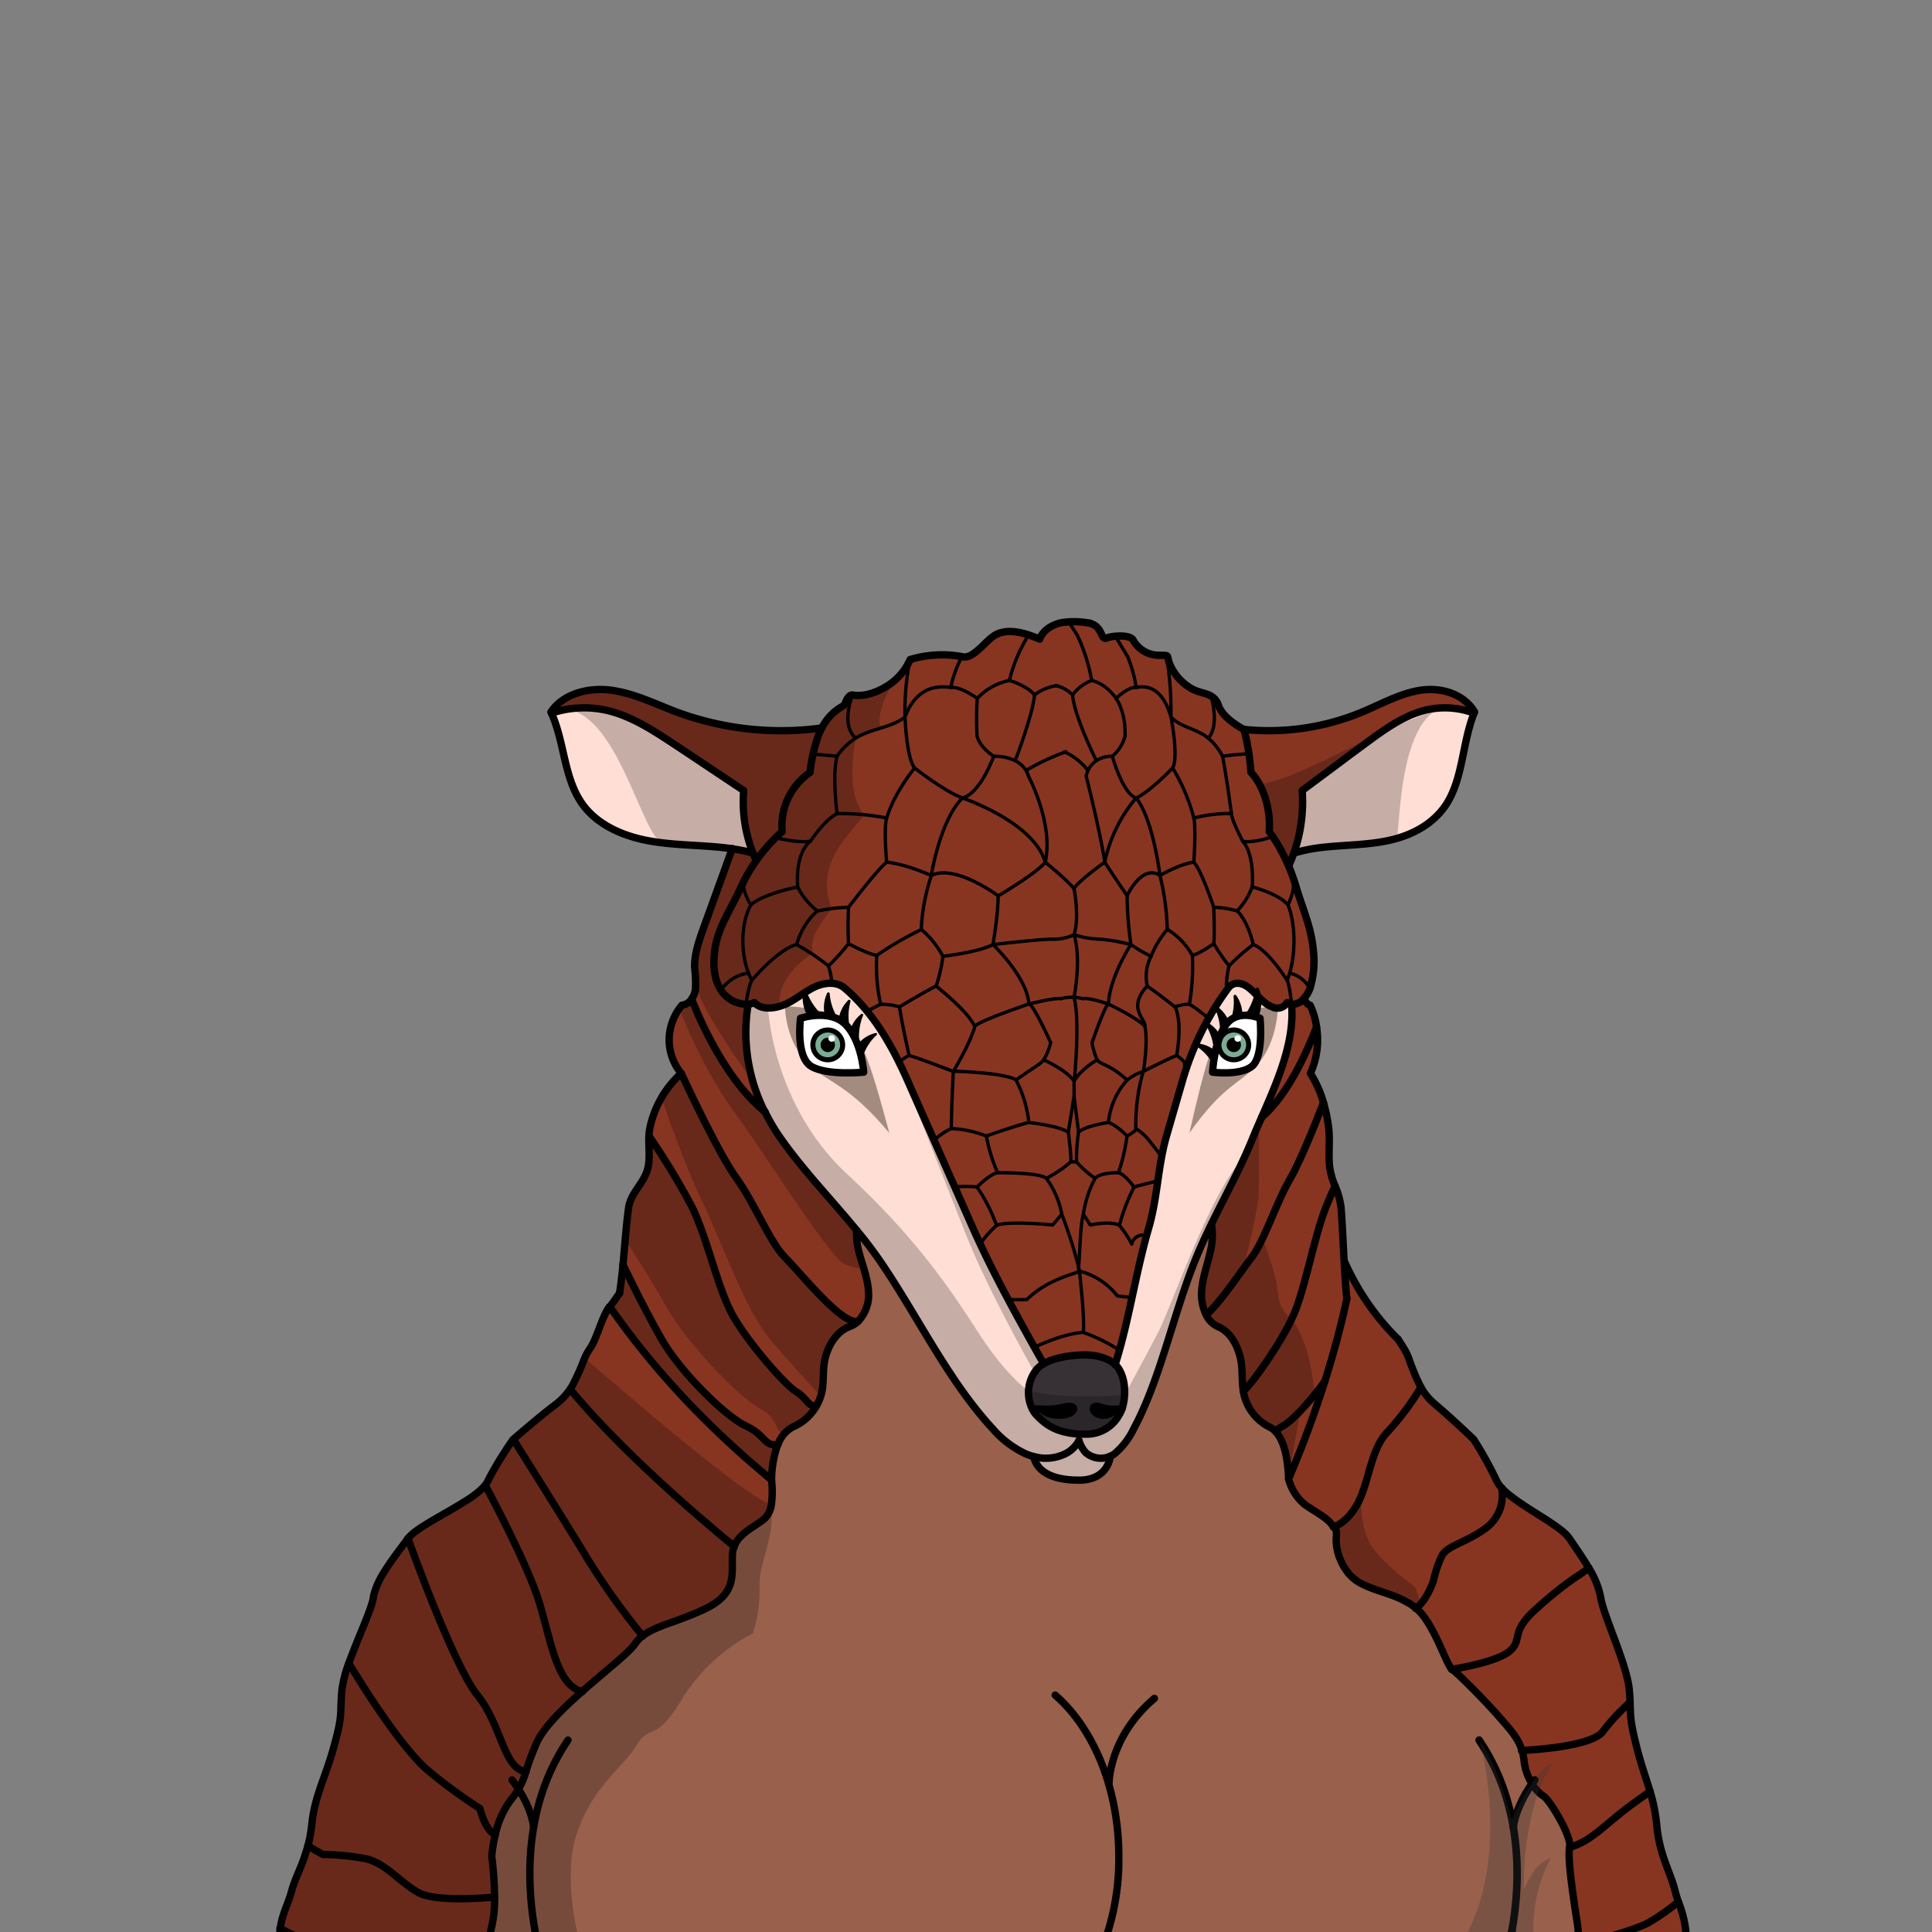 <svg xmlns="http://www.w3.org/2000/svg" viewBox="0 0 432 432">
  <rect x="0" y="0" width="432" height="432" fill="#808080" stroke="none"/>
  <defs>
    <style>.GUNDAN_ARMADILLO_BODY_ARMADILLO_BODY_23_cls-1{isolation:isolate;}.GUNDAN_ARMADILLO_BODY_ARMADILLO_BODY_23_cls-2{fill:#373136;}.GUNDAN_ARMADILLO_BODY_ARMADILLO_BODY_23_cls-3{fill:#873521;}.GUNDAN_ARMADILLO_BODY_ARMADILLO_BODY_23_cls-4{fill:#feded5;}.GUNDAN_ARMADILLO_BODY_ARMADILLO_BODY_23_cls-5{fill:#99604b;}.GUNDAN_ARMADILLO_BODY_ARMADILLO_BODY_23_cls-6{fill:#a48b7f;}.GUNDAN_ARMADILLO_BODY_ARMADILLO_BODY_23_cls-7{fill:#fff;}.GUNDAN_ARMADILLO_BODY_ARMADILLO_BODY_23_cls-8{fill:#7bac95;}.GUNDAN_ARMADILLO_BODY_ARMADILLO_BODY_23_cls-10,.GUNDAN_ARMADILLO_BODY_ARMADILLO_BODY_23_cls-11,.GUNDAN_ARMADILLO_BODY_ARMADILLO_BODY_23_cls-13,.GUNDAN_ARMADILLO_BODY_ARMADILLO_BODY_23_cls-9{fill:none;stroke:#000;stroke-linecap:round;stroke-linejoin:round;}.GUNDAN_ARMADILLO_BODY_ARMADILLO_BODY_23_cls-9{stroke-width:1.13px;}.GUNDAN_ARMADILLO_BODY_ARMADILLO_BODY_23_cls-10{stroke-width:1.64px;}.GUNDAN_ARMADILLO_BODY_ARMADILLO_BODY_23_cls-11{stroke-width:1.69px;}.GUNDAN_ARMADILLO_BODY_ARMADILLO_BODY_23_cls-12{fill:#383838;opacity:0.3;}.GUNDAN_ARMADILLO_BODY_ARMADILLO_BODY_23_cls-12,.GUNDAN_ARMADILLO_BODY_ARMADILLO_BODY_23_cls-14{mix-blend-mode:multiply;}.GUNDAN_ARMADILLO_BODY_ARMADILLO_BODY_23_cls-13{stroke-width:0.75px;}.GUNDAN_ARMADILLO_BODY_ARMADILLO_BODY_23_cls-14{opacity:0.22;}</style>
  </defs>
  <g class="GUNDAN_ARMADILLO_BODY_ARMADILLO_BODY_23_cls-1">
    <g id="body">
      <path d="M246.05,314.64c-1.89-.73-2,.74-.78,1.44a3.24,3.24,0,0,0,4.11-1A9.36,9.36,0,0,1,246.05,314.64Z" />
      <path d="M237.78,314.64a18.89,18.89,0,0,1-4.77.47c1.31,1.5,4.36,1.57,5.9,1C240.69,315.38,240.5,313.91,237.78,314.64Z" />
      <path class="GUNDAN_ARMADILLO_BODY_ARMADILLO_BODY_23_cls-2" d="M250.21,306.16a4.77,4.77,0,0,0-.82-1c-2.41-2.3-6.74-2.19-6.74-2.19s-5.82-.1-9.32,2a6.08,6.08,0,0,0-1.51,1.22,5,5,0,0,0-.4.51.91.91,0,0,0-.11.16l0,0-.08.13a5.52,5.52,0,0,0-.54,1,6.48,6.48,0,0,0-.25.64,7.86,7.86,0,0,0-.42,2.47,8.91,8.91,0,0,0,.84,4,5.37,5.37,0,0,0,1,1.43c1.74,1.79,4,3.85,9.55,4.2.41,0,.83,0,1.28,0a8.3,8.3,0,0,0,7.56-4.25,6,6,0,0,0,.67-1.43h0c.09-.28.18-.58.25-.89a2.71,2.71,0,0,0,.09-.41l.06-.31c0-.21.07-.43.1-.65s.05-.58.07-.88h0a0,0,0,0,1,0,0v0h0A10.25,10.25,0,0,0,250.21,306.16Zm-11.3,9.92c-1.54.6-4.59.53-5.9-1a18.89,18.89,0,0,0,4.77-.47C240.5,313.91,240.69,315.38,238.91,316.08Zm6.36,0c-1.25-.7-1.11-2.17.78-1.44a9.36,9.36,0,0,0,3.33.47A3.24,3.24,0,0,1,245.27,316.08Z" />
      <path class="GUNDAN_ARMADILLO_BODY_ARMADILLO_BODY_23_cls-3" d="M151.18,159.17c-4.75-1.78-9.37-4.12-14.4-4.82S126,155,123.19,159.2l.12.27a23.2,23.2,0,0,1,12.17-.67c5.51,1.22,10.36,4.39,15.08,7.5,5.13,3.38,10.6,7.08,15.73,10.46a31.38,31.38,0,0,0,2.08,14c.22.56.46,1.1.71,1.64a37.4,37.4,0,0,1,5.78-6.46,14.48,14.48,0,0,1,6.23-13.23,36.53,36.53,0,0,1,1.9-8.35,14.91,14.91,0,0,1,.73-1.57A67.39,67.39,0,0,1,151.18,159.17Z" />
      <path class="GUNDAN_ARMADILLO_BODY_ARMADILLO_BODY_23_cls-3" d="M317.56,154.35c-4.5.7-8.63,3-12.88,4.82a54.2,54.2,0,0,1-26.58,3.92c.13.41.26.83.37,1.26a54,54,0,0,1,1.25,8.35c2.75,2.94,4.46,8.12,4.07,13.23a35.69,35.69,0,0,1,2.66,4.22h0v0c.24.43.46.87.69,1.32.34.7.67,1.41,1,2.15.44-1,.83-1.91,1.18-2.9a34.69,34.69,0,0,0,1.86-14c4.59-3.38,9.48-7.08,14.07-10.46,4.22-3.11,8.56-6.28,13.49-7.5a18.65,18.65,0,0,1,10.88.67l.11-.27C327.18,155,322.05,153.65,317.56,154.35Z" />
      <path class="GUNDAN_ARMADILLO_BODY_ARMADILLO_BODY_23_cls-4" d="M166.29,176.76c-5.13-3.38-10.6-7.08-15.73-10.46-4.72-3.11-9.57-6.28-15.08-7.5a23.2,23.2,0,0,0-12.17.67c3,6.62,2.75,14.73,7.08,20.55,3.3,4.43,8.73,6.83,14.16,7.89s11,1,16.5,1.55c.9.09,1.81.2,2.71.34a38.07,38.07,0,0,1,4.61.95A31.38,31.38,0,0,1,166.29,176.76Z" />
      <path class="GUNDAN_ARMADILLO_BODY_ARMADILLO_BODY_23_cls-4" d="M318.73,158.8c-4.93,1.22-9.27,4.39-13.49,7.5-4.59,3.38-9.48,7.08-14.07,10.46a34.69,34.69,0,0,1-1.86,14,36,36,0,0,1,6.54-1.29c4.92-.55,9.91-.48,14.76-1.55s9.71-3.46,12.67-7.89c3.88-5.82,3.66-13.93,6.33-20.55A18.65,18.65,0,0,0,318.73,158.8Z" />
      <path class="GUNDAN_ARMADILLO_BODY_ARMADILLO_BODY_23_cls-4" d="M287.84,224.2a2.59,2.59,0,0,1-3.48.9,5.7,5.7,0,0,1-1.09-.58c-1.46-1-2.67-2.65-4.1-3.72s-3.29-1.44-4.5.13a65.32,65.32,0,0,0-10.31,21q-1.74,6-3.46,11.95c-2,6.89-2,13.77-4,20.66-3.05,10.52-4.36,20.59-7.53,30.64a4.77,4.77,0,0,1,.82,1c1.64,2.7,1.48,6.5.68,8.87h0a6,6,0,0,1-.67,1.43,8.3,8.3,0,0,1-7.56,4.25c-.45,0-.87,0-1.28,0-5.56-.35-7.81-2.41-9.55-4.2a5.37,5.37,0,0,1-1-1.43,8.29,8.29,0,0,1,1-8.87,6.08,6.08,0,0,1,1.51-1.22c-5.58-10-11.21-20-15.84-30.43l-9.15-20.66q-2.64-6-5.29-11.95c-3.46-7.81-7.73-15.45-14.25-21-1.85-1.57-4.7-1.21-6.88-.13s-4,2.74-6.26,3.72-5.36,1.47-7-.32a5,5,0,0,1-1.34.35,39.37,39.37,0,0,0,3.72,24h0a43.42,43.42,0,0,0,3.37,5.73c5.13,7.36,11.44,13.82,17.12,20.76,2,2.39,3.84,4.82,5.57,7.37,8.16,12,15,26.37,24.85,37a22,22,0,0,0,7.57,5.7,11.07,11.07,0,0,0,1.6.52c.65,2.93,3.48,5.27,10.13,5.27s7-5.34,7-5.34a5,5,0,0,0,.83-.45,16.56,16.56,0,0,0,4.41-5.7c5.75-10.65,8.71-25,13.46-37,1.21-3.06,2.54-5.95,3.92-8.79,3.13-6.41,6.51-12.48,9.29-19.34.58-1.43,1.24-2.93,1.92-4.49,3.39-7.74,7.47-16.83,6.69-25.28A2.42,2.42,0,0,1,287.84,224.2Z" />
      <path class="GUNDAN_ARMADILLO_BODY_ARMADILLO_BODY_23_cls-3" d="M375.3,425.24c-.25-.73-.49-1.49-.7-2.34-1.05-4.31-3.48-7.92-4.12-14.68a37.65,37.65,0,0,0-1.51-7.65c-.83-2.81-1.88-5.61-2.93-9.71-1.56-6.12-1.41-7-1.54-10.26,0-.71-.07-1.53-.15-2.55-.42-5.71-5.88-16.91-6.44-21a19.18,19.18,0,0,0-2.67-6.49c-1.42-2.41-3.1-4.75-4.3-6.56-2.05-3.08-11.61-7.41-15.18-11.31h0a6,6,0,0,1-1.09-1.56,84.68,84.68,0,0,0-5.13-9.26s-4.28-4.19-8.8-8a13.49,13.49,0,0,1-3-3.64h0a49.62,49.62,0,0,1-2.69-6.42,14,14,0,0,0-1.18-2.39c-.36-.58-.78-1.23-1.23-1.92a0,0,0,0,1,0,0,55.65,55.65,0,0,1-10.39-14.1c-.54-1-1.05-2.07-1.52-3.14h-.11c-.22-4.08-.39-8.17-.7-12.21a16.45,16.45,0,0,0-1.35-4.82,18,18,0,0,1-1.13-3.82c-.45-3,.08-6.16-.29-9.18a34.29,34.29,0,0,0-1.17-5.65A24.43,24.43,0,0,0,293,240a17.76,17.76,0,0,0,1.58-7.58,18.63,18.63,0,0,0-.22-2.79,16.54,16.54,0,0,0-1.44-4.87c-.57-.08-1-.72-1.35-1.56h0a7,7,0,0,0,1.29-2.2,20.6,20.6,0,0,0,.71-8.9c-.46-4.86-2.46-9.2-3.77-13.68a47.1,47.1,0,0,0-1.7-4.77h0c-.31-.74-.64-1.45-1-2.15-.23-.45-.45-.89-.69-1.32v0h0a35.69,35.69,0,0,0-2.66-4.22c.39-5.11-1.32-10.29-4.07-13.23a54,54,0,0,0-1.25-8.35c-.11-.43-.24-.85-.37-1.26,0,0-4.6-2.33-5.61-5.26s-3.45-2.55-5.72-3.66a11.44,11.44,0,0,1-5.2-5.65c-.88-2.18.29-2-2.77-2a6.6,6.6,0,0,1-5.46-3.45c-.74-1.18-4.54-1-5.9-.39s-.8-2.51-3.72-3.31a18.64,18.64,0,0,0-6.36-.14c-2.09.44-4.2,1.68-4.9,3.7-3.2-1.4-7.48-2.69-10.34-.67-1.17.83-2.11,1.93-3.19,2.87s-2.45,2.1-3.83,1.71a24.59,24.59,0,0,0-11.62.65,13.16,13.16,0,0,1-5.16,5.93c-2.27,1.39-5.07,2.44-7.69,2-.46-.09-.84.33-1.12.7-.43.59-.49,1.48-1.14,1.82a11.45,11.45,0,0,0-4.64,4.88h0a14.91,14.91,0,0,0-.73,1.57,36.53,36.53,0,0,0-1.9,8.35,14.48,14.48,0,0,0-6.23,13.23,37.4,37.4,0,0,0-5.78,6.46h0l-.1.16a1.4,1.4,0,0,1,.1-.16h0c-.25-.54-.49-1.08-.71-1.64-.67-.19-1.35-.35-2-.49l-1-.19-1.08-.19h-.05l-.47-.08a.19.19,0,0,0,0,.07c-1.52,4.16-3,8.34-4.53,12.51L159,203l0,.08c-.17.45-.33.89-.49,1.33s-.25.69-.36,1l-.78,2.14c-1,2.85-2.08,5.78-2,8.82a29.36,29.36,0,0,1,.18,5,5.21,5.21,0,0,1-.59,1.7,3.77,3.77,0,0,1-.26.39,3.66,3.66,0,0,1-.58.66l-.21.17a2.71,2.71,0,0,1-1,.49h0a2.2,2.2,0,0,1-.37.06l-.3.37,0,0-.25.34-.05.07a5.57,5.57,0,0,0-.37.57c-.07.1-.13.21-.19.31a11.79,11.79,0,0,0-1.08,2.47,6.59,6.59,0,0,0-.22.72.24.24,0,0,1,0,.08c-.05.21-.09.42-.13.64s-.06.3-.08.45a5.73,5.73,0,0,0-.07.58,3.4,3.4,0,0,0,0,.45,5.63,5.63,0,0,0,0,.58,11.9,11.9,0,0,0,2.7,7.58c-.23.2-.45.41-.67.62s-.41.4-.61.61l-.21.23-.45.51c-.19.22-.38.44-.55.67,0,0,0,0,0,0-.33.41-.64.83-.94,1.26l-.54.82c-.14.23-.28.46-.41.7l0,0,0,0q-.44.77-.81,1.56c-.13.28-.26.55-.37.82-.24.56-.45,1.12-.65,1.69a21.61,21.61,0,0,0-.71,2.59,11.42,11.42,0,0,0-.22,1.83c0,.31,0,.62,0,.93s0,.4,0,.6,0,.47,0,.72v.1c0,.47,0,.94,0,1.41v0c0,.22,0,.44,0,.65s0,.44,0,.66,0,.43,0,.64c0,0,0,.08,0,.12,0,.24-.05.47-.09.7,0,0,0,0,0,.05,0,.25-.1.49-.16.74a5.58,5.58,0,0,1-.18.58,4.87,4.87,0,0,1-.21.53,10.91,10.91,0,0,1-.88,1.65c-.18.29-.37.58-.56.87a.43.43,0,0,1,0,.07l-.06.08c-.34.51-.68,1-1,1.54a10.91,10.91,0,0,0-.89,1.73c-.06.14-.11.28-.16.42a5.87,5.87,0,0,0-.28,1.17c0,.12,0,.24-.05.36a.43.43,0,0,1,0,.05c0,.39-.09.78-.14,1.18-.07.56-.13,1.12-.19,1.69h0l-.15,1.48c0,.4-.08.81-.11,1.21s-.08.82-.11,1.22h0l-.24,2.77c-.08.93-.16,1.85-.25,2.77-.2,2.13-.44,4.25-.76,6.36l-.34.5c-.59.87-1.2,1.72-1.84,2.55-1.6,2.15-2.75,7.06-4.25,9.2a13.69,13.69,0,0,0-1.17,2.09l-.08.18c0,.1-.11.23-.18.39a46.15,46.15,0,0,1-2.54,5.68c-.19.32-.39.64-.61.95a14,14,0,0,1-2.2,2.5c-.25.22-.52.45-.81.67l-1.3,1-.11.08c-3.92,3.11-7.4,6.15-8.15,6.8l0,0-.12.11-.34.49a8.17,8.17,0,0,0-.49.71l-.06.09c-1,1.49-2.67,4.05-4,6.57-.26.47-.5.94-.73,1.4a5.08,5.08,0,0,1-.65,1,14.42,14.42,0,0,1-2.59,2.29.05.05,0,0,1,0,0c-.72.52-1.52,1-2.36,1.55l0,0c-3.53,2.2-7.81,4.39-10.39,6.29A9,9,0,0,0,91.22,344c-.21.28-.42.58-.65.88-1.43,1.91-3.24,4.26-4.67,6.61l-.08.13a17.58,17.58,0,0,0-2.16,4.77c0,.22-.1.44-.13.66-.34,2.19-2.25,6.47-4,10.85h0c-.53,1.32-1,2.66-1.51,3.94a26.48,26.48,0,0,0-1.59,6.17c0,.64-.09,1.2-.12,1.71-.22,4,.12,4.49-1.74,11.1-.11.38-.21.74-.32,1.1a2.33,2.33,0,0,1-.07.25c-2,6.52-3.84,9.68-4.5,16,0,.37-.08.73-.14,1.08a25.38,25.38,0,0,1-.68,3.37c-.21.77-.43,1.5-.68,2.19h0s0,.05,0,.07c-1.05,3-2.33,5.33-3,8-.78,2.91-2,4.74-2.51,8.18,0,0,0,.06,0,.1a25.15,25.15,0,0,0-.24,4.33c0,.43,0,.89,0,1.36,0,0,0,.09,0,.14l0,.46c.11,1.46.17,2.84.2,4.12h46.92c-.26-3.18-.39-7.64.42-10.76a27.65,27.65,0,0,0,.62-6.65,78.64,78.64,0,0,0-.62-9,30.93,30.93,0,0,1,.82-5,19.83,19.83,0,0,1,3.37-7.54,22.21,22.21,0,0,0,1.78-2.51,16.37,16.37,0,0,0,1.66-3.91,57.93,57.93,0,0,1,2.39-6.39c1.5-3.44,5.79-7.66,10.21-11.56,5.18-4.57,10.54-8.72,11.86-10.7a7,7,0,0,1,1.66-1.73c3-2.23,7.9-3.1,13.9-6,7.34-3.49,5.94-7.86,6.17-12.23a5.58,5.58,0,0,1,.41-1.84c1.21-3,4.8-4.43,6.84-6.2a5.48,5.48,0,0,0,1.48-3.35h0a20.19,20.19,0,0,0,0-5.19v0a.28.28,0,0,1,0-.06c0-.12,0-.24,0-.36,0-.38,0-.76.07-1.16l0-.35c0-.12,0-.24,0-.36,0-.31.06-.62.1-.94s.06-.48.1-.72a3.06,3.06,0,0,1,0-.32,1.91,1.91,0,0,1,.06-.33,15,15,0,0,1,.31-1.48v-.07c.05-.19.09-.37.15-.55a.81.81,0,0,1,.07-.22h0l.05-.17a.88.88,0,0,1,0-.15h0l0-.06a7,7,0,0,1,.25-.69h0a7,7,0,0,1,3.56-4.06,11,11,0,0,0,5-4.52,10.7,10.7,0,0,0,1.3-3.41c.4-2.14.17-4.35.53-6.5,0-.19.07-.38.11-.57,0,0,0,0,0,0l0-.12s0,0,0-.06l.12-.44c0-.16.09-.32.14-.48s.13-.38.2-.57l.15-.38c0-.1.08-.2.13-.3a3.36,3.36,0,0,1,.2-.43l.1-.21a.08.08,0,0,0,0,0c0-.05.05-.1.08-.14.1-.19.21-.38.32-.56l.06-.1s0,0,0,0q.16-.27.36-.54a11,11,0,0,1,.87-1.05l.19-.19a1.8,1.8,0,0,1,.2-.19l.06-.06,0,0a.87.87,0,0,1,.15-.13l0,0a2.11,2.11,0,0,1,.23-.19l.08-.07h0l.39-.27.16-.1.06,0h0l.08-.05a2.55,2.55,0,0,1,.33-.17l.1-.05a5.59,5.59,0,0,1,.61-.26l.25-.1h0l.06,0,.27-.13a3.48,3.48,0,0,0,.55-.33,2.83,2.83,0,0,0,.28-.2,3.73,3.73,0,0,0,.3-.26l0,0,0,0a8.54,8.54,0,0,0,2.37-6.48c0-.25,0-.51-.06-.76s0-.42-.07-.63-.07-.51-.12-.76-.07-.38-.11-.56l0-.14c-.08-.37-.17-.73-.27-1.09-.14-.54-.3-1.08-.46-1.62v-.06a.31.31,0,0,0,0-.08c-.05-.14-.09-.28-.13-.42s-.08-.27-.13-.4,0-.16-.07-.25l-.33-1.11a.45.45,0,0,1,0-.11q-.11-.33-.18-.66c0-.12-.07-.23-.1-.35l-.12-.5c0-.08,0-.16-.05-.23s0-.23-.07-.34,0-.05,0-.08a.09.09,0,0,0,0-.05c0-.09,0-.19-.05-.28a2.34,2.34,0,0,1,0-.26c0-.1,0-.19-.05-.29s0-.26,0-.39l-.06-.54v0s0-.05,0-.07,0-.22,0-.33v0c0-.05,0-.11,0-.16a11.77,11.77,0,0,1,0-1.33q-1.06-1.3-2.16-2.58l0-.06c-.62-.74-1.26-1.48-1.89-2.21l0,0c-1.68-1.94-3.38-3.87-5-5.82-.56-.65-1.11-1.3-1.66-2-.76-.9-1.51-1.82-2.25-2.74l-.74-.93-.24-.31c-.53-.67-1-1.36-1.56-2s-1-1.38-1.5-2.08c-.2-.29-.4-.58-.58-.87s-.23-.34-.33-.51h0l0,0,0,0c-.28-.44-.56-.89-.83-1.35l-.36-.64c-.32-.54-.61-1.09-.88-1.65q-.18-.31-.33-.63h0c-.21-.42-.41-.84-.6-1.27l-.05-.11-.06-.15c-.15-.33-.29-.65-.42-1a37.77,37.77,0,0,1-1.33-3.69c0-.09-.06-.19-.08-.28l0-.08a.08.08,0,0,1,0-.05v0l0-.09c-.12-.4-.23-.81-.33-1.22a1.21,1.21,0,0,1-.05-.18q-.17-.63-.3-1.26c-.08-.35-.16-.7-.22-1a33.19,33.19,0,0,1-.51-3.42c0-.33-.07-.65-.09-1a.14.14,0,0,1,0-.09s0,0,0,0a.11.11,0,0,1,0-.08c0-.4-.06-.8-.07-1.2a35.64,35.64,0,0,1,.49-7.78h0a5,5,0,0,0,1.34-.35c1.64,1.79,4.78,1.31,7,.32s4.08-2.65,6.26-3.72,5-1.44,6.88.13c6.52,5.52,10.79,13.16,14.25,21q2.65,6,5.29,11.95l9.15,20.66c4.63,10.44,10.26,20.45,15.84,30.43,3.5-2.08,9.32-2,9.32-2s4.33-.11,6.74,2.19c3.17-10,4.48-20.12,7.53-30.64,2-6.89,2-13.77,4-20.66q1.73-6,3.46-11.95a65.32,65.32,0,0,1,10.31-21c1.21-1.57,3.08-1.21,4.5-.13s2.64,2.74,4.1,3.72a5.7,5.7,0,0,0,1.09.58,2.59,2.59,0,0,0,3.48-.9,2.42,2.42,0,0,0,1,.36h0c.78,8.45-3.3,17.54-6.69,25.28-.19.43-.38.87-.57,1.29-.47,1.1-.93,2.17-1.35,3.2-.57,1.41-1.17,2.79-1.79,4.15h0l0,.07c-1.52,3.36-3.16,6.58-4.8,9.8a.3.3,0,0,0,0,.08c-.88,1.73-1.76,3.47-2.62,5.23l0,.19a8.45,8.45,0,0,1,.14,1.14c0,.1,0,.2,0,.3a18.12,18.12,0,0,1-.51,4.7c-.09.42-.2.83-.31,1.25-.18.7-.37,1.4-.56,2.1-.09.32-.18.65-.26,1s-.11.4-.16.6c0,0,0,.07,0,.11-.07.29-.14.58-.2.88s-.09.43-.12.65-.05.27-.07.41,0,0,0,.06,0,.11,0,.18,0,.3-.06.48a.77.77,0,0,0,0,.15c0,.17,0,.34-.05.5s0,.43,0,.65a10.27,10.27,0,0,0,1.07,5,5.41,5.41,0,0,0,2.68,2.6,5.52,5.52,0,0,1,.55.26l.27.16a2.82,2.82,0,0,1,.29.18l.19.14a2.6,2.6,0,0,1,.32.26l.23.2a4.89,4.89,0,0,1,.4.39,8.78,8.78,0,0,1,.84,1.05l.09.13c.12.18.24.37.35.57a.16.16,0,0,1,0,.07,6.25,6.25,0,0,1,.33.63l0,0c.15.29.28.6.4.9s.24.64.34,1,.18.61.25.91a1.16,1.16,0,0,1,0,.18c.07.3.13.59.17.89.33,2.15.11,4.36.48,6.5a.06.06,0,0,0,0,0A10.89,10.89,0,0,0,283.7,319a4.67,4.67,0,0,1,1.14.77,1.13,1.13,0,0,1,.19.19.62.62,0,0,1,.14.14h0v0a1.86,1.86,0,0,1,.23.26,5.22,5.22,0,0,1,.45.6,4,4,0,0,1,.3.49,3.4,3.4,0,0,1,.26.5s0,0,0,0a3.89,3.89,0,0,1,.19.42,4.71,4.71,0,0,1,.21.52,2,2,0,0,1,.14.41,2.13,2.13,0,0,1,.11.33,16.32,16.32,0,0,1,.47,1.86.29.29,0,0,1,0,.09q.11.54.18,1.08c.14.89.22,1.79.29,2.65v0c0,.43,0,.85.06,1.25v.06a10.92,10.92,0,0,0,3.47,5.61c2.11,1.65,5.44,3.09,6.56,5.15h0a2.92,2.92,0,0,1,.17.36c.05.12.09.24.13.36h0c0,.12,0,.23.07.36a2.08,2.08,0,0,1,0,.56.62.62,0,0,1,0,.19q0,.41-.06.84v0a10.31,10.31,0,0,0,.21,2.07c0,.2.08.41.14.62,0,0,0,.05,0,.07.09.35.2.71.33,1.07s.16.44.26.66.15.34.23.51a.52.52,0,0,0,.06.13l.2.4c.1.19.21.37.31.55a12.59,12.59,0,0,0,.78,1.13l0,0a.1.1,0,0,1,0,.05l.16.18a4.59,4.59,0,0,0,.36.41,6.14,6.14,0,0,0,.51.51s0,0,.05.05a3.27,3.27,0,0,0,.35.3c.11.1.22.18.33.27a.91.91,0,0,0,.16.11,6.18,6.18,0,0,0,.53.36c.17.11.35.21.53.31s.53.27.79.39.52.24.78.35l.79.32c.51.2,1,.37,1.51.55,1.59.54,3.17,1,4.74,1.73.24.1.48.22.72.34a5.84,5.84,0,0,1,.65.35,4.18,4.18,0,0,1,.57.33.2.2,0,0,1,.09,0h0a11.77,11.77,0,0,1,1.16.78c.22.16.43.33.65.51,4.08,3.38,6.76,12.82,8,13.63s7.8,7.46,10.72,10.84c2.32,2.69,4.05,4.5,4.89,7.3a12.12,12.12,0,0,1,.47,2.37c0,.26.06.51.11.75s.09.49.15.73.11.43.18.64a9.11,9.11,0,0,0,.49,1.33c.09.2.18.4.28.59a5.86,5.86,0,0,0,.3.55c.1.18.2.35.31.51l0,.06a9.92,9.92,0,0,0,1.53,1.86,4.85,4.85,0,0,0,1,.78c1.17.59,6.41,9,5.83,11.54s1.16,13.28,1.75,17.12a27.85,27.85,0,0,1,.25,4.68c0,2.1-.25,3.71-.25,3.71s0,.47.07,1.26c0,.31,0,.67,0,1.07,0,.2,0,.41,0,.63h24.05c0-.64,0-1.3.07-2s.06-1.4.11-2.13.07-1.35.08-2A24.6,24.6,0,0,0,375.3,425.24ZM168,194.08l-.42.69c.13-.22.26-.44.4-.66Zm-1.23,2.13c-.07.13-.15.26-.22.4l.07-.13Zm-5.8,24.8c-1.51-2.65-1.52-5.89-1.09-8.9.71-4.86,3.76-9.2,5.78-13.68.05-.1.09-.21.15-.31.12-.28.25-.55.39-.82.05-.11.1-.22.16-.33l0-.05c-.26.5-.5,1-.73,1.51-2,4.48-5.07,8.82-5.78,13.68-.43,3-.42,6.25,1.09,8.9a5.91,5.91,0,0,0,.45.66l-.19-.24C161.11,221.29,161,221.15,160.94,221Zm.64.92.39.44Zm.67.71c.13.13.26.24.4.36l-.3-.25A.52.52,0,0,1,162.25,222.64Zm.8.68-.11-.09q.34.26.72.48l-.21-.12Zm.76.47-.09,0a6.16,6.16,0,0,0,.82.39,2.33,2.33,0,0,1-.33-.14A3.73,3.73,0,0,1,163.81,223.79Zm1.63.64-.4-.12-.47-.16a6.16,6.16,0,0,0,1.72.41A8.32,8.32,0,0,1,165.44,224.43Zm1.35.15h-.26a5.21,5.21,0,0,0,.79,0A4.71,4.71,0,0,1,166.79,224.58Zm123.51-.31,0,0Zm-.37.16h0Z" />
      <path class="GUNDAN_ARMADILLO_BODY_ARMADILLO_BODY_23_cls-5" d="M352.91,434.92c0,2.1-.25,3.71-.25,3.71s0,.47.07,1.26c0,.31,0,.67,0,1.07,0,.2,0,.41,0,.63H109.56c-.26-3.18-.39-7.64.42-10.76a27.65,27.65,0,0,0,.62-6.65,78.64,78.64,0,0,0-.62-9,30.93,30.93,0,0,1,.82-5,19.83,19.83,0,0,1,3.37-7.54,22.21,22.21,0,0,0,1.78-2.51h0a16.3,16.3,0,0,0,1.66-3.9,57.93,57.93,0,0,1,2.39-6.39c1.5-3.44,5.79-7.66,10.21-11.56,5.18-4.57,10.54-8.72,11.86-10.7a7,7,0,0,1,1.66-1.73c3-2.23,7.9-3.1,13.9-6,7.34-3.49,5.94-7.86,6.17-12.23a5.58,5.58,0,0,1,.41-1.84c1.21-3,4.8-4.43,6.84-6.2a5.48,5.48,0,0,0,1.48-3.35h0a20.15,20.15,0,0,0,0-5.18v0a.28.28,0,0,1,0-.06c0-.12,0-.24,0-.36,0-.38,0-.76.07-1.16,0-.23,0-.47.06-.71s.06-.62.1-.94.06-.48.1-.72a3.06,3.06,0,0,1,0-.32,1.91,1.91,0,0,1,.06-.33,15,15,0,0,1,.31-1.48v-.07c.05-.19.09-.37.15-.55a.88.88,0,0,1,.07-.23l.05-.17a.88.88,0,0,1,0-.15h0q.12-.39.27-.75h0a7,7,0,0,1,3.56-4.06,11,11,0,0,0,5-4.52,10.7,10.7,0,0,0,1.3-3.41c.4-2.14.17-4.35.53-6.5,0-.19.07-.38.11-.57,0,0,0,0,0,0l0-.12s0,0,0-.06l.12-.44c0-.16.09-.32.14-.48s.13-.38.2-.57l.15-.38c0-.1.08-.2.13-.3a3.36,3.36,0,0,1,.2-.43l.1-.21a.08.08,0,0,0,0,0c0-.05.05-.1.08-.14.1-.19.21-.38.32-.56l.06-.1s0,0,0,0q.16-.27.36-.54a5.56,5.56,0,0,1,.42-.54,5.47,5.47,0,0,1,.45-.51l.19-.19a3.07,3.07,0,0,1,.26-.25l0,0a1.35,1.35,0,0,1,.19-.16l.31-.26h0l.39-.27.16-.1h0l.07,0h0c.13-.08.27-.15.41-.22l.1-.05a5.59,5.59,0,0,1,.61-.26l.25-.1h0l.06,0,.27-.13a3.48,3.48,0,0,0,.55-.33,2.83,2.83,0,0,0,.28-.2,3.73,3.73,0,0,0,.3-.26l0,0,0,0a8.54,8.54,0,0,0,2.37-6.48c0-.25,0-.51-.06-.76s0-.42-.07-.63-.07-.51-.12-.76-.07-.38-.11-.56l0-.14c-.08-.37-.17-.73-.27-1.09-.14-.54-.3-1.08-.46-1.62v-.06a.31.31,0,0,0,0-.08c-.05-.14-.09-.28-.13-.42s-.08-.27-.13-.4,0-.16-.07-.25l-.33-1.11a.45.45,0,0,1,0-.11q-.11-.33-.18-.66c0-.12-.07-.23-.1-.35l-.12-.5c0-.08,0-.16-.05-.23s0-.23-.07-.34,0-.05,0-.08a.09.09,0,0,0,0-.05c0-.09,0-.19-.05-.28a2.34,2.34,0,0,1,0-.26c0-.1,0-.19-.05-.29s0-.26,0-.39l-.06-.54v0s0-.05,0-.07,0-.22,0-.33v0c0-.05,0-.11,0-.16a11.77,11.77,0,0,1,0-1.33c2,2.39,3.84,4.82,5.57,7.37.48.71.95,1.42,1.42,2.14l.1.14c.74,1.14,1.47,2.29,2.19,3.46.31.49.61,1,.91,1.47,2.72,4.43,5.39,9,8.18,13.46.62,1,1.24,2,1.88,2.95a1.74,1.74,0,0,1,.11.18.57.57,0,0,1,.08.13.82.82,0,0,1,.11.17c.71,1.07,1.43,2.14,2.16,3.19.17.26.35.51.53.76,1,1.47,2.11,2.92,3.22,4.32.34.44.69.87,1,1.3s.79.95,1.2,1.42c.22.27.45.53.69.79s.68.77,1,1.14.46.49.7.73l.06.06c.22.24.46.47.7.7s.51.49.77.72l0,0c.23.21.47.42.71.61l.18.15c.25.21.5.4.75.59l.84.6c.34.22.69.44,1,.64s.55.3.83.44.64.31,1,.44.56.22.85.31h0c.24.08.49.15.74.21l.06.23a3.37,3.37,0,0,0,.1.34c.05.14.1.28.16.42a1.22,1.22,0,0,0,.07.17,5.08,5.08,0,0,0,.51.87l.08.1a2.37,2.37,0,0,0,.32.39,2.83,2.83,0,0,0,.3.3,3.62,3.62,0,0,0,.42.36,2.79,2.79,0,0,0,.46.33,0,0,0,0,0,0,0,3.67,3.67,0,0,0,.6.36l.36.19a9.54,9.54,0,0,0,1.07.42l.41.13a11,11,0,0,0,1.4.34c.46.08,1,.15,1.48.2l.49,0h.14a3.91,3.91,0,0,0,.49,0l.43,0h.77c6.65,0,7-5.34,7-5.34a5,5,0,0,0,.83-.45,16.56,16.56,0,0,0,4.41-5.7c.39-.72.76-1.46,1.13-2.21l.27-.56.15-.32.48-1.06a3.73,3.73,0,0,1,.16-.35v0c0-.1.09-.21.14-.31l.1-.24a1,1,0,0,1,.07-.15l.18-.44c.1-.22.19-.44.28-.66.4-1,.79-2,1.17-3l0-.09.54-1.48c.09-.23.17-.46.25-.7q.25-.67.48-1.38c.88-2.54,1.71-5.14,2.53-7.75.24-.77.49-1.54.73-2.32.48-1.54,1-3.09,1.47-4.62l.09-.29c0-.07.05-.13.07-.2a1.52,1.52,0,0,1,.06-.2c.08-.23.15-.45.22-.67,0-.07.05-.15.08-.22l.4-1.23a.08.08,0,0,0,0,0h0a2.76,2.76,0,0,1,.08-.27h0l.21-.65.15-.43.06-.16c.06-.18.12-.36.19-.55l.2-.56c0-.07.05-.13.07-.2l0-.08a2.6,2.6,0,0,1,.1-.25c.14-.4.28-.8.43-1.2.26-.73.54-1.45.82-2.16.49-1.25,1-2.47,1.54-3.67a3.09,3.09,0,0,1,.14-.32l.36-.8c.28-.62.57-1.24.86-1.86.18-.4.37-.8.56-1.19h0l.39-.8c0-.05.05-.09.07-.14l0,.19a8.45,8.45,0,0,1,.14,1.14c0,.1,0,.2,0,.3a18.12,18.12,0,0,1-.51,4.7c-.09.42-.2.83-.31,1.25-.18.7-.37,1.4-.56,2.1-.09.32-.18.65-.26,1s-.11.4-.16.6c0,0,0,.07,0,.11-.07.29-.14.59-.2.88s-.09.43-.12.65,0,.21-.05.31,0,.07,0,.1,0,0,0,.06,0,.11,0,.18,0,.3-.06.48a.77.77,0,0,0,0,.15v.08l0,.19c0,.08,0,.15,0,.23s0,.43,0,.65a10.27,10.27,0,0,0,1.07,5,5.41,5.41,0,0,0,2.68,2.6,5.52,5.52,0,0,1,.55.26l.27.16a2.29,2.29,0,0,1,.29.18l.19.14a2.6,2.6,0,0,1,.32.26l.23.2a4.89,4.89,0,0,1,.4.39,8.78,8.78,0,0,1,.84,1.05l.09.13c.12.18.24.37.35.57a.16.16,0,0,1,0,.07,6.25,6.25,0,0,1,.33.63l0,0s0,.07,0,.11.12.23.17.34.13.3.19.45c.13.32.24.64.34,1a9.41,9.41,0,0,1,.25.91,1.16,1.16,0,0,1,0,.18c.07.3.13.59.17.89.33,2.15.11,4.36.48,6.5a.06.06,0,0,0,0,0A10.89,10.89,0,0,0,283.7,319a4.67,4.67,0,0,1,1.14.77,1.7,1.7,0,0,1,.19.19.93.93,0,0,1,.14.14h0v0l0,0a2.29,2.29,0,0,1,.21.23,5.22,5.22,0,0,1,.45.6,4.94,4.94,0,0,1,.3.49c.09.16.18.33.26.5,0,0,0,0,0,0s.13.28.19.42a4.71,4.71,0,0,1,.21.52,2,2,0,0,1,.14.41,2.13,2.13,0,0,1,.11.33,15.81,15.81,0,0,1,.47,1.86.29.29,0,0,1,0,.09q.11.54.18,1.08c.14.89.22,1.79.29,2.65v0c0,.43,0,.85.06,1.25v.06a10.92,10.92,0,0,0,3.47,5.61c2.11,1.65,5.44,3.09,6.56,5.15h0a2.92,2.92,0,0,1,.17.36c.05.12.09.24.13.36h0c0,.12,0,.23.07.36a2.08,2.08,0,0,1,0,.56.62.62,0,0,1,0,.19q0,.41-.06.84v0a10.31,10.31,0,0,0,.21,2.07c0,.2.08.41.14.62,0,0,0,.05,0,.07.09.35.2.71.33,1.07s.16.44.26.66.14.34.23.51a.52.52,0,0,0,.06.13c.06.14.13.27.2.4s.21.37.31.55a11,11,0,0,0,.72,1.06l.06.07,0,0,0,.05.16.18a4.59,4.59,0,0,0,.36.41,6.14,6.14,0,0,0,.51.51s0,0,.05.05a3.27,3.27,0,0,0,.35.3,3.92,3.92,0,0,0,.33.27.91.91,0,0,0,.16.11l.21.14a3.62,3.62,0,0,0,.32.22c.17.11.35.21.53.31s.53.27.79.39.52.24.78.35.53.22.79.32c.51.2,1,.38,1.51.55,1.59.54,3.17,1,4.74,1.73.24.1.48.22.72.34a5.84,5.84,0,0,1,.65.35l.57.33a.2.2,0,0,1,.09,0h0a11.77,11.77,0,0,1,1.16.78c.22.16.43.33.65.51,4.08,3.38,6.76,12.82,8,13.63s7.8,7.46,10.72,10.84c2.32,2.69,4.05,4.5,4.89,7.3a12.12,12.12,0,0,1,.47,2.37c0,.26.06.51.11.75s0,.25.07.37.05.24.08.36.11.43.18.64a9.11,9.11,0,0,0,.49,1.33,6.36,6.36,0,0,0,.28.59,5.86,5.86,0,0,0,.3.55c.1.18.2.35.31.51l0,.06a9.92,9.92,0,0,0,1.53,1.86,4.85,4.85,0,0,0,1,.78c1.17.59,6.41,9,5.83,11.54s1.16,13.28,1.75,17.12A27.85,27.85,0,0,1,352.91,434.92Z" />
      <path class="GUNDAN_ARMADILLO_BODY_ARMADILLO_BODY_23_cls-6" d="M180.86,238c4.62,4.41,8.72,4.27,18,15.34-4.6-17.13-6.38-21.67-10.23-24.94s-13.1-3.41-13.1-3.41S175.45,232.82,180.86,238Z" />
      <path class="GUNDAN_ARMADILLO_BODY_ARMADILLO_BODY_23_cls-6" d="M281.19,238c-3.92,4.41-7.4,4.27-15.24,15.34,3.91-17.13,5.42-21.67,8.68-24.94S285.75,225,285.75,225,285.78,232.82,281.19,238Z" />
      <path class="GUNDAN_ARMADILLO_BODY_ARMADILLO_BODY_23_cls-7" d="M281.78,227.69s-4.93-2.22-7.62,1.45-3,10.6-3,10.6,6.07.82,8.8-1.28S281.78,227.69,281.78,227.69Z" />
      <path class="GUNDAN_ARMADILLO_BODY_ARMADILLO_BODY_23_cls-7" d="M179,227.69s-1.17,8.67,2.44,10.77,11.65,1.28,11.65,1.28-.46-6.93-4-10.6S179,227.69,179,227.69Z" />
      <path class="GUNDAN_ARMADILLO_BODY_ARMADILLO_BODY_23_cls-8" d="M185.09,230.31a3.33,3.33,0,1,1-3.32,3.33A3.33,3.33,0,0,1,185.09,230.31Z" />
      <circle cx="185.09" cy="233.64" r="1.61" />
      <circle class="GUNDAN_ARMADILLO_BODY_ARMADILLO_BODY_23_cls-7" cx="185.97" cy="232.21" r="0.73" />
      <circle class="GUNDAN_ARMADILLO_BODY_ARMADILLO_BODY_23_cls-9" cx="185.09" cy="233.64" r="3.33" />
      <path class="GUNDAN_ARMADILLO_BODY_ARMADILLO_BODY_23_cls-8" d="M275.88,230.31a3.33,3.33,0,1,1-3.33,3.33A3.32,3.32,0,0,1,275.88,230.31Z" />
      <circle cx="275.88" cy="233.64" r="1.61" />
      <circle class="GUNDAN_ARMADILLO_BODY_ARMADILLO_BODY_23_cls-7" cx="276.76" cy="232.21" r="0.73" />
      <circle class="GUNDAN_ARMADILLO_BODY_ARMADILLO_BODY_23_cls-9" cx="275.88" cy="233.64" r="3.33" />
      <path class="GUNDAN_ARMADILLO_BODY_ARMADILLO_BODY_23_cls-10" d="M193.13,239.74s-.46-6.93-4-10.6S179,227.69,179,227.69s-1.17,8.67,2.44,10.77S193.13,239.74,193.13,239.74Z" />
      <path class="GUNDAN_ARMADILLO_BODY_ARMADILLO_BODY_23_cls-10" d="M271.13,239.74s.35-6.93,3-10.6,7.62-1.45,7.62-1.45.88,8.67-1.85,10.77S271.13,239.74,271.13,239.74Z" />
      <path class="GUNDAN_ARMADILLO_BODY_ARMADILLO_BODY_23_cls-10" d="M127.53,310.68c13.51,16.47,36.68,35.12,36.68,35.12" />
      <path class="GUNDAN_ARMADILLO_BODY_ARMADILLO_BODY_23_cls-10" d="M114.81,321.89s10.84,17.19,16.43,26.45a159,159,0,0,0,12.49,17.49" />
      <path class="GUNDAN_ARMADILLO_BODY_ARMADILLO_BODY_23_cls-10" d="M108.51,332.11s9.62,17.8,12.24,26.72,3.89,18.07,9.46,19.43" />
      <path class="GUNDAN_ARMADILLO_BODY_ARMADILLO_BODY_23_cls-10" d="M91.22,344s10.14,28.43,15.55,35.07,5.77,16.4,10.84,17.11" />
      <path class="GUNDAN_ARMADILLO_BODY_ARMADILLO_BODY_23_cls-10" d="M78,371.88s11,18.61,18.1,24.33a113.46,113.46,0,0,0,11.19,8.17s1.28,5.18,3.49,5.79" />
      <path class="GUNDAN_ARMADILLO_BODY_ARMADILLO_BODY_23_cls-10" d="M68.85,412.67a32.32,32.32,0,0,0,3.38,2,54.33,54.33,0,0,1,9.44.93c4.54.94,7.69,5.25,11.88,7.58s17,1,17,1" />
      <path class="GUNDAN_ARMADILLO_BODY_ARMADILLO_BODY_23_cls-10" d="M100.43,441.59c-2.46-.92-4.67-1.79-4.67-1.79s-7.69-1.63-12.93-1.05c-4.19.46-15.78-5.26-20.24-7.57" />
      <path class="GUNDAN_ARMADILLO_BODY_ARMADILLO_BODY_23_cls-10" d="M168.37,190.75a38.07,38.07,0,0,0-4.61-.95c-.9-.14-1.81-.25-2.71-.34-5.5-.55-11.08-.48-16.5-1.55s-10.86-3.46-14.16-7.89c-4.33-5.82-4.09-13.93-7.08-20.55l-.12-.27c2.84-4.2,8.57-5.55,13.59-4.85s9.65,3,14.4,4.82a67.39,67.39,0,0,0,32.54,3.61" />
      <path class="GUNDAN_ARMADILLO_BODY_ARMADILLO_BODY_23_cls-10" d="M169.08,192.39c-.25-.54-.49-1.08-.71-1.64a31.38,31.38,0,0,1-2.08-14c-5.13-3.38-10.6-7.08-15.73-10.46-4.72-3.11-9.57-6.28-15.08-7.5a23.2,23.2,0,0,0-12.17.67" />
      <path class="GUNDAN_ARMADILLO_BODY_ARMADILLO_BODY_23_cls-10" d="M278.1,163.09a54.2,54.2,0,0,0,26.58-3.92c4.25-1.78,8.38-4.12,12.88-4.82s9.62.65,12.16,4.85l-.11.27c-2.67,6.62-2.45,14.73-6.33,20.55-3,4.43-7.81,6.83-12.67,7.89s-9.84,1-14.76,1.55a36,36,0,0,0-6.54,1.29" />
      <path class="GUNDAN_ARMADILLO_BODY_ARMADILLO_BODY_23_cls-10" d="M288.13,193.65c.44-1,.83-1.91,1.18-2.9a34.69,34.69,0,0,0,1.86-14c4.59-3.38,9.48-7.08,14.07-10.46,4.22-3.11,8.56-6.28,13.49-7.5a18.65,18.65,0,0,1,10.88.67" />
      <path class="GUNDAN_ARMADILLO_BODY_ARMADILLO_BODY_23_cls-10" d="M138.54,289.14c.32-2.11.56-4.23.76-6.36.41-4.26.69-8.54,1.26-12.76.43-3.2,3.46-5.51,4.26-8.64.62-2.39.16-4.9.28-7.35a11.42,11.42,0,0,1,.22-1.83,22.71,22.71,0,0,1,7-12.19,11.9,11.9,0,0,1-2.7-7.58,12.22,12.22,0,0,1,2.85-7.66,3,3,0,0,0,2.18-1.38,4.9,4.9,0,0,0,.85-2.09,29.36,29.36,0,0,0-.18-5c-.07-3,1-6,2-8.82l6.42-17.73" />
      <path class="GUNDAN_ARMADILLO_BODY_ARMADILLO_BODY_23_cls-10" d="M243.74,139.36h0a18.64,18.64,0,0,0-6.36-.14c-2.09.44-4.2,1.68-4.9,3.7-3.2-1.4-7.48-2.69-10.34-.67-1.17.83-2.11,1.93-3.19,2.87s-2.45,2.1-3.83,1.71a24.59,24.59,0,0,0-11.62.65,13.16,13.16,0,0,1-5.16,5.93c-2.27,1.39-5.07,2.44-7.69,2-.46-.09-.84.33-1.12.7-.43.59-.49,1.48-1.14,1.82a11.45,11.45,0,0,0-4.64,4.88h0a14.91,14.91,0,0,0-.73,1.57,36.53,36.53,0,0,0-1.9,8.35,14.48,14.48,0,0,0-6.23,13.23,37.4,37.4,0,0,0-5.78,6.46h0a36.42,36.42,0,0,0-3.45,6c-2,4.48-5.07,8.82-5.78,13.68-.43,3-.42,6.25,1.09,8.9a6.91,6.91,0,0,0,6.38,3.54,5,5,0,0,0,1.34-.35c1.64,1.79,4.78,1.31,7,.32s4.08-2.65,6.26-3.72,5-1.44,6.88.13c6.52,5.52,10.79,13.16,14.25,21q2.65,6,5.29,11.95l9.15,20.66c4.63,10.44,10.26,20.45,15.84,30.43" />
      <path class="GUNDAN_ARMADILLO_BODY_ARMADILLO_BODY_23_cls-10" d="M286.46,190.18c.24.43.46.87.69,1.32.34.7.67,1.41,1,2.15h0a47.1,47.1,0,0,1,1.7,4.77c1.31,4.48,3.31,8.82,3.77,13.68a20.6,20.6,0,0,1-.71,8.9,7,7,0,0,1-1.29,2.2,3.26,3.26,0,0,1-2.81,1.35,2.42,2.42,0,0,1-1-.36,2.59,2.59,0,0,1-3.48.9,5.7,5.7,0,0,1-1.09-.58c-1.46-1-2.67-2.65-4.1-3.72s-3.29-1.44-4.5.13a65.32,65.32,0,0,0-10.31,21q-1.74,6-3.46,11.95c-2,6.89-2,13.77-4,20.66-3.05,10.52-4.36,20.59-7.53,30.64" />
      <path class="GUNDAN_ARMADILLO_BODY_ARMADILLO_BODY_23_cls-10" d="M243.72,139.36c2.92.8,2.37,3.88,3.72,3.31s5.16-.79,5.9.39a6.6,6.6,0,0,0,5.46,3.45c3.06.05,1.89-.17,2.77,2a11.44,11.44,0,0,0,5.2,5.65c2.27,1.11,4.72.73,5.72,3.66s5.61,5.26,5.61,5.26c.13.41.26.83.37,1.26a54,54,0,0,1,1.25,8.35c2.75,2.94,4.46,8.12,4.07,13.23a35.69,35.69,0,0,1,2.66,4.22" />
      <path class="GUNDAN_ARMADILLO_BODY_ARMADILLO_BODY_23_cls-10" d="M250.88,315a6,6,0,0,1-.67,1.43,8.3,8.3,0,0,1-7.56,4.25c-.45,0-.87,0-1.28,0-5.56-.35-7.81-2.41-9.55-4.2a5.37,5.37,0,0,1-1-1.43,8.29,8.29,0,0,1,1-8.87,6.08,6.08,0,0,1,1.51-1.22c3.5-2.08,9.32-2,9.32-2s4.33-.11,6.74,2.19a4.77,4.77,0,0,1,.82,1c1.64,2.7,1.48,6.5.68,8.87" />
      <path class="GUNDAN_ARMADILLO_BODY_ARMADILLO_BODY_23_cls-10" d="M233,315.11c1.31,1.5,4.36,1.57,5.9,1,1.78-.7,1.59-2.17-1.13-1.44A18.89,18.89,0,0,1,233,315.11Z" />
      <path class="GUNDAN_ARMADILLO_BODY_ARMADILLO_BODY_23_cls-10" d="M230.84,315s.92.08,2.17.08" />
      <path class="GUNDAN_ARMADILLO_BODY_ARMADILLO_BODY_23_cls-10" d="M249.38,315.11a12.78,12.78,0,0,0,1.5-.08h0" />
      <path class="GUNDAN_ARMADILLO_BODY_ARMADILLO_BODY_23_cls-10" d="M249.38,315.11a9.36,9.36,0,0,1-3.33-.47c-1.89-.73-2,.74-.78,1.44A3.24,3.24,0,0,0,249.38,315.11Z" />
      <path class="GUNDAN_ARMADILLO_BODY_ARMADILLO_BODY_23_cls-10" d="M171,248.59a39.37,39.37,0,0,1-3.72-24" />
      <path class="GUNDAN_ARMADILLO_BODY_ARMADILLO_BODY_23_cls-10" d="M171.05,248.6a43.42,43.42,0,0,0,3.37,5.73c5.13,7.36,11.44,13.82,17.12,20.76,2,2.39,3.84,4.82,5.57,7.37,8.16,12,15,26.37,24.85,37a22,22,0,0,0,7.57,5.7,11.07,11.07,0,0,0,1.6.52,9.91,9.91,0,0,0,7.61-.9,7.23,7.23,0,0,0,2.52-2.66" />
      <path class="GUNDAN_ARMADILLO_BODY_ARMADILLO_BODY_23_cls-10" d="M191.54,275.09a15.73,15.73,0,0,0,.54,4.91c.77,3,2,5.91,2.13,9a8.54,8.54,0,0,1-2.37,6.48,5.16,5.16,0,0,1-1.8,1.12c-3.14,1.14-5.14,4.64-5.7,7.93-.36,2.15-.13,4.36-.53,6.5a10.7,10.7,0,0,1-1.3,3.41,11,11,0,0,1-5,4.52,7,7,0,0,0-3.56,4.06" />
      <path class="GUNDAN_ARMADILLO_BODY_ARMADILLO_BODY_23_cls-10" d="M172.53,331c0-.12,0-.24,0-.36A24.1,24.1,0,0,1,173.9,323" />
      <path class="GUNDAN_ARMADILLO_BODY_ARMADILLO_BODY_23_cls-10" d="M286.45,190.15h0v0" />
      <path class="GUNDAN_ARMADILLO_BODY_ARMADILLO_BODY_23_cls-10" d="M291.6,223.21c.31.84.78,1.48,1.35,1.56a16.54,16.54,0,0,1,1.44,4.87,18.63,18.63,0,0,1,.22,2.79A17.76,17.76,0,0,1,293,240a24.43,24.43,0,0,1,2.92,6.54,34.29,34.29,0,0,1,1.17,5.65c.37,3-.16,6.19.29,9.18a18,18,0,0,0,1.13,3.82,16.45,16.45,0,0,1,1.35,4.82c.31,4,.48,8.13.7,12.21.15,2.73.33,5.44.59,8.13" />
      <path class="GUNDAN_ARMADILLO_BODY_ARMADILLO_BODY_23_cls-10" d="M288.79,224.56c.78,8.45-3.3,17.54-6.69,25.28-.68,1.56-1.34,3.06-1.92,4.49-2.78,6.86-6.16,12.93-9.29,19.34-1.38,2.84-2.71,5.73-3.92,8.79-4.75,12-7.71,26.37-13.46,37a16.56,16.56,0,0,1-4.41,5.7,5,5,0,0,1-.83.45,5.16,5.16,0,0,1-5.53-.83,7.2,7.2,0,0,1-1.48-2.66" />
      <path class="GUNDAN_ARMADILLO_BODY_ARMADILLO_BODY_23_cls-10" d="M288.13,330.67v-.06c-.14-3.57-.69-8.16-2.94-10.54A4.92,4.92,0,0,0,283.7,319a10.89,10.89,0,0,1-5.68-7.89.06.06,0,0,1,0,0c-.37-2.14-.15-4.35-.48-6.5-.5-3.29-2.3-6.79-5.12-7.93a5.41,5.41,0,0,1-2.68-2.6,10.27,10.27,0,0,1-1.07-5c.11-3.09,1.23-6,1.91-9a15.58,15.58,0,0,0,.32-6.33" />
      <path class="GUNDAN_ARMADILLO_BODY_ARMADILLO_BODY_23_cls-10" d="M312.61,299.46a55.65,55.65,0,0,1-10.39-14.1c-.54-1-1.05-2.07-1.52-3.14" />
      <path class="GUNDAN_ARMADILLO_BODY_ARMADILLO_BODY_23_cls-10" d="M138.54,289.14l-.34.5c-.59.87-1.2,1.72-1.84,2.55" />
      <path class="GUNDAN_ARMADILLO_BODY_ARMADILLO_BODY_23_cls-10" d="M136.36,292.19c.4.58.8,1.15,1.21,1.71l.06.09h0a176.37,176.37,0,0,0,14.52,17.77c1.83,2,3.71,3.92,5.62,5.82l0,0q6.33,6.28,13.17,12c.52.45,1,.88,1.57,1.32a.28.28,0,0,0,0,.06v0a20.19,20.19,0,0,1,0,5.19h0a5.48,5.48,0,0,1-1.48,3.35c-2,1.77-5.63,3.17-6.84,6.2a5.58,5.58,0,0,0-.41,1.84c-.23,4.37,1.17,8.74-6.17,12.23-6,2.86-10.95,3.73-13.9,6a7,7,0,0,0-1.66,1.73c-1.32,2-6.68,6.13-11.86,10.7-4.42,3.9-8.71,8.12-10.21,11.56a57.93,57.93,0,0,0-2.39,6.39,16.37,16.37,0,0,1-1.66,3.91,22.21,22.21,0,0,1-1.78,2.51,19.83,19.83,0,0,0-3.37,7.54,30.93,30.93,0,0,0-.82,5,78.64,78.64,0,0,1,.62,9,27.65,27.65,0,0,1-.62,6.65c-.81,3.12-.68,7.58-.42,10.76" />
      <path class="GUNDAN_ARMADILLO_BODY_ARMADILLO_BODY_23_cls-10" d="M298.16,341.43c-1.12-2.06-4.45-3.5-6.56-5.15a10.92,10.92,0,0,1-3.47-5.61c3.06-7.16,5.78-14.43,8.1-21.8" />
      <path class="GUNDAN_ARMADILLO_BODY_ARMADILLO_BODY_23_cls-10" d="M352.8,441.63v0c0-.22,0-.43,0-.63,0-.4,0-.76,0-1.07,0-.79-.07-1.26-.07-1.26s.21-1.61.25-3.71a27.85,27.85,0,0,0-.25-4.68c-.59-3.84-2.33-14.56-1.75-17.12s-4.66-10.95-5.83-11.54a4.85,4.85,0,0,1-1-.78,9.92,9.92,0,0,1-1.53-1.86l0-.06c-.11-.16-.21-.33-.31-.51a5.86,5.86,0,0,1-.3-.55,6.36,6.36,0,0,1-.28-.59,9.11,9.11,0,0,1-.49-1.33c-.07-.21-.13-.42-.18-.64s-.06-.24-.08-.36,0-.24-.07-.37-.08-.49-.11-.75a12.12,12.12,0,0,0-.47-2.37c-.84-2.8-2.57-4.61-4.89-7.3-2.92-3.38-9.44-10-10.72-10.84s-4-10.25-8-13.63c-.22-.18-.43-.35-.65-.51a11.77,11.77,0,0,0-1.16-.78h0a.2.2,0,0,0-.09,0,4.18,4.18,0,0,0-.57-.33,5.84,5.84,0,0,0-.65-.35c-.24-.12-.48-.24-.72-.34-1.57-.71-3.15-1.19-4.74-1.73-.5-.18-1-.35-1.51-.55l-.79-.32c-.26-.11-.52-.22-.78-.35s-.53-.25-.79-.39-.36-.2-.53-.31a3.62,3.62,0,0,1-.32-.22l-.21-.14a.91.91,0,0,1-.16-.11,3.92,3.92,0,0,1-.33-.27,3.27,3.27,0,0,1-.35-.3s0,0-.05-.05a6.14,6.14,0,0,1-.51-.51,4.59,4.59,0,0,1-.36-.41l-.16-.18,0-.05,0,0a12.59,12.59,0,0,1-.78-1.13c-.1-.18-.21-.36-.31-.55s-.14-.26-.2-.4a.52.52,0,0,1-.06-.13c-.09-.17-.16-.34-.23-.51s-.18-.44-.26-.66-.24-.72-.33-1.07c0,0,0-.05,0-.07-.06-.21-.1-.42-.14-.62a10.31,10.31,0,0,1-.21-2.07v0q0-.44.06-.84a.62.62,0,0,0,0-.19,2.08,2.08,0,0,0,0-.56c0-.13,0-.24-.07-.36h0c0-.12-.08-.24-.13-.36a2.92,2.92,0,0,0-.17-.36" />
      <path class="GUNDAN_ARMADILLO_BODY_ARMADILLO_BODY_23_cls-10" d="M301.18,290.36h0c-1.36,6.22-3,12.39-4.94,18.49" />
      <path class="GUNDAN_ARMADILLO_BODY_ARMADILLO_BODY_23_cls-10" d="M231.13,325.7c.65,2.93,3.48,5.27,10.13,5.27s7-5.34,7-5.34" />
      <path class="GUNDAN_ARMADILLO_BODY_ARMADILLO_BODY_23_cls-10" d="M154.66,223.39s6.24,17,16.38,25.2h0" />
      <path class="GUNDAN_ARMADILLO_BODY_ARMADILLO_BODY_23_cls-10" d="M152.33,240s8.1,17.61,12.29,23.37,7.46,14.37,11,17.89,12.53,15,16.24,14.21" />
      <path class="GUNDAN_ARMADILLO_BODY_ARMADILLO_BODY_23_cls-10" d="M145.1,254a156.92,156.92,0,0,1,9.56,15.73c3.5,7,5.7,18.05,9.1,24.23s11.78,15.7,14.23,17.19,2.57,3.29,4.52,3.26" />
      <path class="GUNDAN_ARMADILLO_BODY_ARMADILLO_BODY_23_cls-10" d="M173.91,323h0c-3,.55-2.82-2.23-7.11-4.15S152.21,307,147.84,299.3s-8.54-16.52-8.54-16.52" />
      <path class="GUNDAN_ARMADILLO_BODY_ARMADILLO_BODY_23_cls-10" d="M282.1,249.84c5.61-4.75,9.89-14,12.29-20.2" />
      <path class="GUNDAN_ARMADILLO_BODY_ARMADILLO_BODY_23_cls-10" d="M269.73,294c3.41-3.08,8-10.1,10.06-12.73,2.82-3.52,5.44-12.12,8.8-17.89,2-3.46,5.17-11.21,7.36-16.83" />
      <path class="GUNDAN_ARMADILLO_BODY_ARMADILLO_BODY_23_cls-10" d="M278,311.07c2.11-1.79,8.6-11,11.26-17.08s4.49-17.24,7.28-24.23c.59-1.48,1.27-3,2-4.56" />
      <path class="GUNDAN_ARMADILLO_BODY_ARMADILLO_BODY_23_cls-10" d="M285.19,320.07a8.48,8.48,0,0,1,1.66-1.2c2.08-1.16,5.9-5.24,9.38-10h0" />
      <path class="GUNDAN_ARMADILLO_BODY_ARMADILLO_BODY_23_cls-10" d="M62.64,441.59c0-1.28-.09-2.66-.2-4.12l0-.46c0-.05,0-.1,0-.14,0-.47,0-.93,0-1.36a25.15,25.15,0,0,1,.24-4.33s0-.07,0-.1c.52-3.44,1.73-5.27,2.51-8.18.7-2.63,2-5,3-8,0,0,0-.05,0-.07h0c.25-.69.47-1.42.68-2.19a25.38,25.38,0,0,0,.68-3.37c.06-.35.1-.71.14-1.08.66-6.33,2.53-9.49,4.5-16a2.33,2.33,0,0,0,.07-.25c.11-.36.21-.72.32-1.1,1.86-6.61,1.52-7.08,1.74-11.1,0-.51.07-1.07.12-1.71A26.48,26.48,0,0,1,78,371.88c.46-1.28,1-2.62,1.51-3.94h0c1.76-4.38,3.67-8.66,4-10.85,0-.22.08-.44.13-.66a17.58,17.58,0,0,1,2.16-4.77l.08-.13c1.43-2.35,3.24-4.7,4.67-6.61.23-.3.44-.6.65-.88a9,9,0,0,1,1.88-1.73c2.58-1.9,6.86-4.09,10.39-6.29l0,0c.84-.51,1.64-1,2.36-1.55a.05.05,0,0,0,0,0,14.42,14.42,0,0,0,2.59-2.29,5.08,5.08,0,0,0,.65-1c.23-.46.47-.93.73-1.4,1.36-2.52,3-5.08,4-6.57l.06-.09a8.17,8.17,0,0,1,.49-.71l.34-.49.12-.11,0,0c.75-.65,4.23-3.69,8.15-6.8l.11-.08,1.3-1c.29-.22.56-.45.81-.67a14,14,0,0,0,2.2-2.5c.22-.31.42-.63.61-.95a51.31,51.31,0,0,0,2.64-5.9l.08-.17.08-.18a13.69,13.69,0,0,1,1.17-2.09c1.5-2.14,2.65-7.05,4.25-9.2" />
      <path class="GUNDAN_ARMADILLO_BODY_ARMADILLO_BODY_23_cls-10" d="M376.83,442.63c0-.34,0-.69,0-1,0-.64,0-1.31.07-2s.06-1.4.11-2.13.07-1.35.08-2a24.6,24.6,0,0,0-1.81-10.27c-.25-.73-.49-1.49-.7-2.34-1.05-4.31-3.48-7.92-4.12-14.68a37.65,37.65,0,0,0-1.51-7.65c-.83-2.81-1.88-5.61-2.93-9.71-1.56-6.12-1.41-7-1.54-10.26,0-.71-.07-1.53-.15-2.55-.42-5.71-5.88-16.91-6.44-21a19.18,19.18,0,0,0-2.67-6.49c-1.42-2.41-3.1-4.75-4.3-6.56-2.05-3.08-11.61-7.41-15.18-11.31" />
      <path class="GUNDAN_ARMADILLO_BODY_ARMADILLO_BODY_23_cls-10" d="M317.72,310.21a13.49,13.49,0,0,0,3,3.64c4.52,3.85,8.8,8,8.8,8a84.68,84.68,0,0,1,5.13,9.26,6,6,0,0,0,1.09,1.56" />
      <path class="GUNDAN_ARMADILLO_BODY_ARMADILLO_BODY_23_cls-10" d="M312.61,299.46a0,0,0,0,0,0,0c.45.69.87,1.34,1.23,1.92a14,14,0,0,1,1.18,2.39,49.62,49.62,0,0,0,2.69,6.42" />
      <path class="GUNDAN_ARMADILLO_BODY_ARMADILLO_BODY_23_cls-10" d="M298.16,341.43h0c.2-.06,3.19-.94,5.55-5.5,2.45-4.72,2.8-12,6.65-15.86a59.86,59.86,0,0,0,7.35-9.86h0" />
      <path class="GUNDAN_ARMADILLO_BODY_ARMADILLO_BODY_23_cls-10" d="M316.54,359.64c2.5-1.63,4-6.23,4-6.23a24.61,24.61,0,0,1,1.9-5.59c1.23-2.28,5.77-3,10.14-6.39a9.11,9.11,0,0,0,3.2-8.71h0" />
      <path class="GUNDAN_ARMADILLO_BODY_ARMADILLO_BODY_23_cls-10" d="M324.58,373.27s10.08-1.51,13.05-4.13-.14-4.14,6-9.5a84.78,84.78,0,0,1,8.37-6.76,37.14,37.14,0,0,0,3.28-2.29" />
      <path class="GUNDAN_ARMADILLO_BODY_ARMADILLO_BODY_23_cls-10" d="M340.19,391.41s15.61-.6,18.23-4.27a48.18,48.18,0,0,1,6.08-6.54" />
      <path class="GUNDAN_ARMADILLO_BODY_ARMADILLO_BODY_23_cls-10" d="M350.91,413.12c5.24-1.63,7.51-4.84,13.63-9.38,1.47-1.1,3-2.17,4.43-3.17" />
      <path class="GUNDAN_ARMADILLO_BODY_ARMADILLO_BODY_23_cls-10" d="M352.91,434.92l.27-.08s11.36-2.79,15.38-4.89a52.41,52.41,0,0,0,6.74-4.71" />
      <path class="GUNDAN_ARMADILLO_BODY_ARMADILLO_BODY_23_cls-10" d="M122.1,441.5s0-.15-.16-.43a68.9,68.9,0,0,1-2.47-10.29v0c-1.28-7.76-1.87-18.75,1.69-29.71A47.33,47.33,0,0,1,127,389.1" />
      <path class="GUNDAN_ARMADILLO_BODY_ARMADILLO_BODY_23_cls-10" d="M248,398.58s0-10.22,10.13-18.82" />
      <path class="GUNDAN_ARMADILLO_BODY_ARMADILLO_BODY_23_cls-10" d="M114.5,398s4.21,5.22,4.82,10.57" />
      <path class="GUNDAN_ARMADILLO_BODY_ARMADILLO_BODY_23_cls-11" d="M335.76,441.07c.23-.72.73-2.28,1.28-4.49,1.82-7.35,4.16-21.87-.72-36.2h0a47.07,47.07,0,0,0-5.41-11l-.17-.28" />
      <path class="GUNDAN_ARMADILLO_BODY_ARMADILLO_BODY_23_cls-11" d="M338.39,408.6a14.89,14.89,0,0,1,.5-2.44A26.91,26.91,0,0,1,343.2,398" />
      <path class="GUNDAN_ARMADILLO_BODY_ARMADILLO_BODY_23_cls-11" d="M338.08,431.67s-.42,6.94.53,9.39" />
      <path class="GUNDAN_ARMADILLO_BODY_ARMADILLO_BODY_23_cls-12" d="M330.91,389.38s9.27,33.25-9.28,51.68c27.76,0,22.93.53,22.93.53a33.4,33.4,0,0,1,2.19-26.1c-3.85,1.07-6,7.09-6,7.09s-.76-17.35,6.64-28.68c-5.06,2.69-9.35,13.05-9.35,13.05S334.92,394.29,330.91,389.38Z" />
      <path class="GUNDAN_ARMADILLO_BODY_ARMADILLO_BODY_23_cls-10" d="M243.66,441.59a54.19,54.19,0,0,0,6.51-26.43c0-15.32-5.7-28.72-14.23-36.13" />
      <path class="GUNDAN_ARMADILLO_BODY_ARMADILLO_BODY_23_cls-13" d="M182.8,203.7a15,15,0,0,1-4.42-5.37s-7.6,1.44-10.48,4c-2.45,4.4-2.41,12,.22,16.9" />
      <path class="GUNDAN_ARMADILLO_BODY_ARMADILLO_BODY_23_cls-13" d="M161.2,221.43a8.82,8.82,0,0,1,6.17-3.85" />
      <path class="GUNDAN_ARMADILLO_BODY_ARMADILLO_BODY_23_cls-13" d="M166.79,224.58s.59-4.24,1.33-5.37c4.19-4.93,8-7.56,10-8a51.74,51.74,0,0,1,7.12,4.76,16.83,16.83,0,0,1,.76,3.9" />
      <path class="GUNDAN_ARMADILLO_BODY_ARMADILLO_BODY_23_cls-13" d="M185.24,216a50.25,50.25,0,0,0,4.5-5,71.86,71.86,0,0,1,0-8.12,36.34,36.34,0,0,0-6.94.83c-3.46,2.76-4.68,7.52-4.68,7.52" />
      <path class="GUNDAN_ARMADILLO_BODY_ARMADILLO_BODY_23_cls-13" d="M189.74,211s4.09,2.27,6.31,2.62a38.63,38.63,0,0,0,.87,10.94,24.32,24.32,0,0,0-3,1.6" />
      <path class="GUNDAN_ARMADILLO_BODY_ARMADILLO_BODY_23_cls-13" d="M196.92,224.55a15.22,15.22,0,0,1,4.2.59s.35,2.68,2.15,10.86a13.09,13.09,0,0,0-2.28,1.49" />
      <path class="GUNDAN_ARMADILLO_BODY_ARMADILLO_BODY_23_cls-13" d="M203.27,236c2.86.83,9.9,3.59,9.9,3.59s-.34,5.36-.46,12.75a15.69,15.69,0,0,0-3.88,2.63" />
      <path class="GUNDAN_ARMADILLO_BODY_ARMADILLO_BODY_23_cls-13" d="M201.12,225.14s5.24-3.19,8.21-4.66c6.11,5,8,7.6,8.57,9" />
      <path class="GUNDAN_ARMADILLO_BODY_ARMADILLO_BODY_23_cls-13" d="M213.17,239.59s3.85-6.47,4.78-10a1.12,1.12,0,0,0,0-.13c1.34-1.23,8.24-3.58,12.15-5,1.11.37,4.83,8.66,4.83,8.66a13,13,0,0,1-1.51,3.78c-.87,1.11-.93.88-6.2,4.55-3.11-1.69-14-1.92-14-1.92" />
      <path class="GUNDAN_ARMADILLO_BODY_ARMADILLO_BODY_23_cls-13" d="M209.33,220.48a34.88,34.88,0,0,0,1.51-6.64,20.73,20.73,0,0,0-4.8-6,72.56,72.56,0,0,0-10,5.8" />
      <path class="GUNDAN_ARMADILLO_BODY_ARMADILLO_BODY_23_cls-13" d="M189.74,202.87s6.25-8.25,8.52-10.09c4.37.44,10,3,10,3A43.13,43.13,0,0,0,206,207.81" />
      <path class="GUNDAN_ARMADILLO_BODY_ARMADILLO_BODY_23_cls-13" d="M210.84,213.84s7.78-.87,11.19-2.62c1.31-8,1.14-10.92,1.14-10.92s-9.53-7.17-14.95-4.55c0,0,2-12.47,7-17.32-4.07-1.46-10.71-6.71-10.71-6.71s-4.55,5.48-6.24,11.19" />
      <path class="GUNDAN_ARMADILLO_BODY_ARMADILLO_BODY_23_cls-13" d="M173.39,187.31s4.86,1.25,7.83.78c3.59-5.27,5.95-6.14,5.95-6.14s-1.14-8.65,0-12.85c-3.15-.35-5.41-.43-5.41-.43" />
      <path class="GUNDAN_ARMADILLO_BODY_ARMADILLO_BODY_23_cls-13" d="M178.38,198.33s-.83-7.32,2.84-10.24" />
      <path class="GUNDAN_ARMADILLO_BODY_ARMADILLO_BODY_23_cls-13" d="M167.9,202.31s-2.05-3-1.57-5.34" />
      <path class="GUNDAN_ARMADILLO_BODY_ARMADILLO_BODY_23_cls-13" d="M198.26,192.78s-.7-7.51,0-9.87a55.91,55.91,0,0,0-11.09-1" />
      <path class="GUNDAN_ARMADILLO_BODY_ARMADILLO_BODY_23_cls-13" d="M187.17,169.1a13.84,13.84,0,0,1,5.54-4.8c3.54-1.58,7.12-1.93,9.66-4a57.17,57.17,0,0,1,1.11-12.8" />
      <path class="GUNDAN_ARMADILLO_BODY_ARMADILLO_BODY_23_cls-13" d="M190.63,155.38s-2.78,6.78.72,9.64" />
      <path class="GUNDAN_ARMADILLO_BODY_ARMADILLO_BODY_23_cls-13" d="M213.47,265.43a20.38,20.38,0,0,1,5,0c3-3,4.6-3.24,4.6-3.24a34.77,34.77,0,0,1-2.51-8.16,23.92,23.92,0,0,0-7.86-1.68" />
      <path class="GUNDAN_ARMADILLO_BODY_ARMADILLO_BODY_23_cls-13" d="M204.5,171.72c-1.87-2.44-2.13-11.44-2.13-11.44,2.42-6.26,6.55-7.08,10.22-6.56,2.33-.23,5.94,2.45,5.94,2.45a13.12,13.12,0,0,1,7.17-4A34,34,0,0,1,230,142" />
      <path class="GUNDAN_ARMADILLO_BODY_ARMADILLO_BODY_23_cls-13" d="M212.59,153.72a25.12,25.12,0,0,1,2.51-6.89" />
      <path class="GUNDAN_ARMADILLO_BODY_ARMADILLO_BODY_23_cls-13" d="M218.53,156.17a66.26,66.26,0,0,0-.05,8.45c.69,2.62,3.72,4.48,3.72,4.48s-3,8.35-7,9.33c0,0,15.95,5.35,18.51,14.35" />
      <path class="GUNDAN_ARMADILLO_BODY_ARMADILLO_BODY_23_cls-13" d="M222.2,169.1a10.29,10.29,0,0,1,4.79,1,5.81,5.81,0,0,1,2.45,2.22,4.14,4.14,0,0,1,.53,1.25s5.67,10.54,3.75,19.25c-2.16,2.59-10.55,7.52-10.55,7.52" />
      <path class="GUNDAN_ARMADILLO_BODY_ARMADILLO_BODY_23_cls-13" d="M240.21,223h-.1" />
      <path class="GUNDAN_ARMADILLO_BODY_ARMADILLO_BODY_23_cls-13" d="M237.25,223.29s0,0,0,0c-1.94-.17-7.19,1.23-7.19,1.23-.29-5.92-8-13.3-8-13.3" />
      <path class="GUNDAN_ARMADILLO_BODY_ARMADILLO_BODY_23_cls-13" d="M220.57,254s7.15-2.5,9.48-3a26.42,26.42,0,0,0-2.87-9.5" />
      <path class="GUNDAN_ARMADILLO_BODY_ARMADILLO_BODY_23_cls-13" d="M219.16,278.17a24.17,24.17,0,0,1,3.66-4.17,37.29,37.29,0,0,0-4.34-8.57" />
      <path class="GUNDAN_ARMADILLO_BODY_ARMADILLO_BODY_23_cls-13" d="M222.82,274c2.57-1.09,12.56-.09,12.56-.09l2.05-2.4a117,117,0,0,1,3.73,11.64c.13.67.2,1.07.2,1.07a1.06,1.06,0,0,0-.2.14c-.49.37-7,1.69-11.53,6.21-2.14.1-4.22,0-4.22,0" />
      <path class="GUNDAN_ARMADILLO_BODY_ARMADILLO_BODY_23_cls-13" d="M227,170.06s3.86-9.92,4.34-14.68c-1.83-2.18-5.63-3.23-5.63-3.23" />
      <path class="GUNDAN_ARMADILLO_BODY_ARMADILLO_BODY_23_cls-13" d="M237.43,271.51a20.29,20.29,0,0,0-3.43-8c-1.47-1.4-10.92-1.28-10.92-1.28" />
      <path class="GUNDAN_ARMADILLO_BODY_ARMADILLO_BODY_23_cls-13" d="M234,263.47a28.6,28.6,0,0,0,5.44-3.67s.16-.95-.47-5.87c0-.25-.06-.5-.1-.77-2.27-1.49-8.82-2.16-8.82-2.16" />
      <path class="GUNDAN_ARMADILLO_BODY_ARMADILLO_BODY_23_cls-13" d="M238.87,253.16s.55-3.3,1.29-7.95" />
      <path class="GUNDAN_ARMADILLO_BODY_ARMADILLO_BODY_23_cls-13" d="M233.37,237s4.72,2,6.8,4.7" />
      <path class="GUNDAN_ARMADILLO_BODY_ARMADILLO_BODY_23_cls-13" d="M222,211.22S232.15,210,235.42,210a10.29,10.29,0,0,0,4.74-1" />
      <path class="GUNDAN_ARMADILLO_BODY_ARMADILLO_BODY_23_cls-13" d="M233.72,192.78s5.07,4.13,6.44,5.93" />
      <path class="GUNDAN_ARMADILLO_BODY_ARMADILLO_BODY_23_cls-13" d="M229.44,172.28a50.34,50.34,0,0,1,8.92-4.18" />
      <path class="GUNDAN_ARMADILLO_BODY_ARMADILLO_BODY_23_cls-13" d="M231.33,155.38a11,11,0,0,1,5-2.09" />
      <path class="GUNDAN_ARMADILLO_BODY_ARMADILLO_BODY_23_cls-13" d="M287.81,219.21c2-4.9,2-12.5.17-16.9-2.19-2.54-8-4-8-4a15.28,15.28,0,0,1-3.36,5.37" />
      <path class="GUNDAN_ARMADILLO_BODY_ARMADILLO_BODY_23_cls-13" d="M288.38,217.58a6.9,6.9,0,0,1,4.69,3.85" />
      <path class="GUNDAN_ARMADILLO_BODY_ARMADILLO_BODY_23_cls-13" d="M274.24,221.5v-1.62a21.05,21.05,0,0,1,.58-3.9,41.3,41.3,0,0,1,5.4-4.76c1.53.43,4.41,3.06,7.59,8,.57,1.13,1,5.37,1,5.37" />
      <path class="GUNDAN_ARMADILLO_BODY_ARMADILLO_BODY_23_cls-13" d="M280.22,211.22s-.92-4.76-3.55-7.52a21.27,21.27,0,0,0-5.27-.83s.23,6.59,0,8.12a48.79,48.79,0,0,0,3.42,5" />
      <path class="GUNDAN_ARMADILLO_BODY_ARMADILLO_BODY_23_cls-13" d="M270.27,227.68l-2-1.53a17.67,17.67,0,0,0-2.32-1.6,50,50,0,0,0,.66-10.94c1.69-.35,4.79-2.62,4.79-2.62" />
      <path class="GUNDAN_ARMADILLO_BODY_ARMADILLO_BODY_23_cls-13" d="M265,239.74l-.16-2.25a9.91,9.91,0,0,0-1.73-1.49c1.37-8.18-.37-10.86-.37-10.86a9,9,0,0,1,3.19-.59" />
      <path class="GUNDAN_ARMADILLO_BODY_ARMADILLO_BODY_23_cls-13" d="M259.76,258.76c-.45-.79-2.85-3.79-2.85-3.79a12.21,12.21,0,0,0-2.94-2.63,43.7,43.7,0,0,1,1.65-12.75s5.34-2.76,7.51-3.59" />
      <path class="GUNDAN_ARMADILLO_BODY_ARMADILLO_BODY_23_cls-13" d="M256,229.5c.4-1.42-4.14-4,.5-9,2.26,1.47,6.23,4.66,6.23,4.66" />
      <path class="GUNDAN_ARMADILLO_BODY_ARMADILLO_BODY_23_cls-13" d="M255.62,239.59a10.65,10.65,0,0,0-3.59,1.92c-4-3.67-6.05-3.44-6.71-4.55a15.68,15.68,0,0,1-1.14-3.78s2.82-8.29,3.66-8.66c3,1.4,7.17,3.75,8.19,5,0,.05,0,.09,0,.13.71,3.49-.37,10-.37,10" />
      <path class="GUNDAN_ARMADILLO_BODY_ARMADILLO_BODY_23_cls-13" d="M266.61,213.61a16.11,16.11,0,0,0-5.58-5.8,21.14,21.14,0,0,0-3.64,6,9.77,9.77,0,0,0-.86,6.64" />
      <path class="GUNDAN_ARMADILLO_BODY_ARMADILLO_BODY_23_cls-13" d="M271.4,202.87s-2.74-8.25-4.46-10.09c-3.32.44-7.57,3-7.57,3A55.19,55.19,0,0,1,261,207.81" />
      <path class="GUNDAN_ARMADILLO_BODY_ARMADILLO_BODY_23_cls-13" d="M266.94,182.91a41.63,41.63,0,0,0-4.74-11.19s-5,5.25-8.13,6.71c3.8,4.85,5.3,17.32,5.3,17.32-4.11-2.62-7.34,4.55-7.34,4.55a78,78,0,0,0,.86,10.92,34.55,34.55,0,0,0,4.5,2.62" />
      <path class="GUNDAN_ARMADILLO_BODY_ARMADILLO_BODY_23_cls-13" d="M283.82,187.31s-3.7,1.25-5.95.78c-2.72-5.27-2.51-6.14-2.51-6.14s-1.14-8.65-2-12.85c2.38-.35,4.1-.43,4.1-.43l1.8-.17" />
      <path class="GUNDAN_ARMADILLO_BODY_ARMADILLO_BODY_23_cls-13" d="M280,198.33s.63-7.32-2.15-10.24" />
      <path class="GUNDAN_ARMADILLO_BODY_ARMADILLO_BODY_23_cls-13" d="M288,202.31s1.56-3,1.19-5.34" />
      <path class="GUNDAN_ARMADILLO_BODY_ARMADILLO_BODY_23_cls-13" d="M266.94,192.78s.53-7.51,0-9.87a32.5,32.5,0,0,1,8.42-1" />
      <path class="GUNDAN_ARMADILLO_BODY_ARMADILLO_BODY_23_cls-13" d="M273.36,169.1a12.44,12.44,0,0,0-4.21-4.8c-2.69-1.58-5.41-1.93-7.33-4a75,75,0,0,0-.85-12.8" />
      <path class="GUNDAN_ARMADILLO_BODY_ARMADILLO_BODY_23_cls-13" d="M270.73,155.38s2.11,6.78-.55,9.64" />
      <path class="GUNDAN_ARMADILLO_BODY_ARMADILLO_BODY_23_cls-13" d="M254,252.35s.73.11-2,1.68a42.64,42.64,0,0,1-1.9,8.16s1.24.23,3.49,3.24c1.42-.38-.2,0-.2,0l5.54-1.41" />
      <path class="GUNDAN_ARMADILLO_BODY_ARMADILLO_BODY_23_cls-13" d="M262.2,171.72c1.42-2.44-.38-11.44-.38-11.44-1.84-6.26-5-7.08-7.76-6.56-1.77-.23-4.51,2.45-4.51,2.45s-2.08-3.26-5.44-4A40.17,40.17,0,0,0,240.87,142l-1.93-3" />
      <path class="GUNDAN_ARMADILLO_BODY_ARMADILLO_BODY_23_cls-13" d="M249.39,142.27l2.76,4.56a30.89,30.89,0,0,1,1.91,6.89" />
      <path class="GUNDAN_ARMADILLO_BODY_ARMADILLO_BODY_23_cls-13" d="M249.55,156.17s2.22,2.91,2,8.45a8.84,8.84,0,0,1-2.83,4.48s2.3,8.35,5.31,9.33a32.44,32.44,0,0,0-7,14.35" />
      <path class="GUNDAN_ARMADILLO_BODY_ARMADILLO_BODY_23_cls-13" d="M248.76,169.1a6.23,6.23,0,0,0-3.63,1,5.48,5.48,0,0,0-2.26,3.47s2.73,10.54,4.19,19.25c1.63,2.59,5,7.52,5,7.52" />
      <path class="GUNDAN_ARMADILLO_BODY_ARMADILLO_BODY_23_cls-13" d="M237.24,223.29s0,0,0,0a9.24,9.24,0,0,1,2.86-.29h.1a10.34,10.34,0,0,1,2,.33c1.27-.35,5.65,1.19,5.65,1.19.22-5.92,5-13.3,5-13.3" />
      <path class="GUNDAN_ARMADILLO_BODY_ARMADILLO_BODY_23_cls-13" d="M252,254s-2.39-2.5-4.16-3a16.7,16.7,0,0,1,4.19-9.5" />
      <path class="GUNDAN_ARMADILLO_BODY_ARMADILLO_BODY_23_cls-13" d="M253.59,265.43A42.32,42.32,0,0,0,250.3,274a23.47,23.47,0,0,1,2.77,4.17,2.52,2.52,0,0,1,3.34-1.85" />
      <path class="GUNDAN_ARMADILLO_BODY_ARMADILLO_BODY_23_cls-13" d="M253.17,290.16l-3.33-.39a15.56,15.56,0,0,0-8.48-5.55,1.5,1.5,0,0,1-.2-1.07c.35-2.48.27-8.65,1.08-11.64l1.56,2.4s4.54-1,6.5.09" />
      <path class="GUNDAN_ARMADILLO_BODY_ARMADILLO_BODY_23_cls-13" d="M245.13,170.06s-4.94-9.92-5.3-14.68a9.61,9.61,0,0,1,4.28-3.23" />
      <path class="GUNDAN_ARMADILLO_BODY_ARMADILLO_BODY_23_cls-13" d="M242.24,271.51a24.23,24.23,0,0,1,2.61-8c1.11-1.4,5.25-1.28,5.25-1.28" />
      <path class="GUNDAN_ARMADILLO_BODY_ARMADILLO_BODY_23_cls-13" d="M244.85,263.47a22.87,22.87,0,0,1-4.14-3.67,41.25,41.25,0,0,1,.37-6.05l.06-.59c1.73-1.49,6.7-2.16,6.7-2.16" />
      <path class="GUNDAN_ARMADILLO_BODY_ARMADILLO_BODY_23_cls-13" d="M240.17,241.66v3.55c.57,4.65,1,7.95,1,7.95" />
      <path class="GUNDAN_ARMADILLO_BODY_ARMADILLO_BODY_23_cls-13" d="M240.16,209c1.71,5.61,0,14,0,14,1.4,5.19.06,18.66.06,18.66,1.57-2.72,5.15-4.7,5.15-4.7" />
      <path class="GUNDAN_ARMADILLO_BODY_ARMADILLO_BODY_23_cls-13" d="M252.89,211.22a38.65,38.65,0,0,0-7.13-1.23,18.92,18.92,0,0,1-5.6-1c1.27-4,0-10.3,0-10.3,1.05-1.8,6.9-5.93,6.9-5.93" />
      <path class="GUNDAN_ARMADILLO_BODY_ARMADILLO_BODY_23_cls-13" d="M243.27,172.28A14.09,14.09,0,0,0,238,168.1" />
      <path class="GUNDAN_ARMADILLO_BODY_ARMADILLO_BODY_23_cls-13" d="M239.83,155.38a7.57,7.57,0,0,0-3.82-2.09" />
      <path class="GUNDAN_ARMADILLO_BODY_ARMADILLO_BODY_23_cls-13" d="M241.36,284.22s1.23,10.48.88,13.68c-5.12.41-11,3.39-11,3.39" />
      <path class="GUNDAN_ARMADILLO_BODY_ARMADILLO_BODY_23_cls-13" d="M250.34,301.94a38.28,38.28,0,0,0-8.1-4" />
      <line class="GUNDAN_ARMADILLO_BODY_ARMADILLO_BODY_23_cls-13" x1="239.44" y1="259.8" x2="240.71" y2="259.8" />
      <g class="GUNDAN_ARMADILLO_BODY_ARMADILLO_BODY_23_cls-14">
        <path d="M199.93,152.24s-4.35,6.89-3,10.56c-4.8,1.79-5.57,2.22-5.57,2.22s-2.64,12.59,2,17.16c-4.07,5.1-11.18,11.31-7.36,21-2.91,3.89-5.06,6.42-4.2,9.91-4.92,3.24-8.24,7.88-7.32,12.29l-2.74.06s1,21.64,17.7,37.11,24.11,27.47,29.91,36.32S230,311.07,230,311.07A67.13,67.13,0,0,0,242,312.23a88.51,88.51,0,0,0,9.51-.39s4.44-8.09,7.47-13.94,12-32.35,19.46-39.42c-7.2,14.57-11.6,23.77-13.69,30.22s-6,17.88-7.05,21.46-4.75,13.55-9.38,15.47c-.7,2.17-2.07,5.33-7.77,5.33s-6.95-.85-8.57-4.63c-6.34-3.47-9.37-4.79-16.62-14.95s-16.21-28.65-24.14-37-15.68-16.24-20.78-27.17L168.44,242s-10.55-14.3-12.59-20.89c-.48-6,.08-9.63,2.63-16.69s5.8-14.49,5.8-14.49-10.84-.17-15.73-1.16-9.91-28.14-21.55-30.14l-3.64.38s5.5-6.39,12.54-4.71,19.31,8.27,31.37,8.62,16.14.29,16.14.29.64-3.19,6.17-5.71l.16-1.65s5.7-.1,7.82-1.62A11.22,11.22,0,0,0,199.93,152.24Z" />
        <path d="M151.9,225.51s4.83,13,12.53,23.54,21.25,32.51,24.66,33.73,4,.66,4,.66-1.47-5.38-1.91-8.61c-14.59-17.82-24.39-30.39-24.39-30.39s-6.55-6.88-8.12-12.23a47.93,47.93,0,0,0-3.75-9.22Z" />
        <path d="M147.89,245.49s4.86,14.31,9.18,23.28,9.59,24.32,15.46,31.15,10.7,11.9,10.7,11.9-.41-8.6,2.77-11.72a31.06,31.06,0,0,1,5.8-4.58,45.32,45.32,0,0,1-15.91-13.93c-7-9.85-9.12-15.06-13.73-22.33s-9.68-18.93-9.68-18.93-3.16,2.4-3.62,3.62A3.07,3.07,0,0,1,147.89,245.49Z" />
        <path d="M145.43,255.55s-.54,6.2-2.48,9.53-2.8,5.38-2.78,8.23a13.19,13.19,0,0,1-.37,3.92s4.58,6.86,9.24,15.08,16.51,20.44,20.81,22.6,3.48,5.71,5.17,5.36c2.8-1.87,5.77-2.8,6.29-5.19l-3.71-4.16S166.13,300,162.77,292.07s-4.54-14.21-7.74-21.84S145.43,255.55,145.43,255.55Z" />
        <path d="M136.84,291.56s12.55,18.6,20.93,26,14.76,13.56,14.76,13.56l1-8.13a32.15,32.15,0,0,1-5.24-3.41c-2.45-2-7.34-3.89-12.1-9.43a105.65,105.65,0,0,1-12.33-18.24c-2.53-5-4.06-7.7-4.06-7.7l-.82,4.62Z" />
        <path d="M281.53,249.84s.05,13.46-.1,17.3S278,283.65,278,283.65l4.28-6.71s3.13,7.68,3.45,12.05,3.14,5.86,3.14,5.86a29.46,29.46,0,0,1,3.39,7.32,50.75,50.75,0,0,1,1.67,9.67l-3.14,3.6s-2.11,11.91-2.68,14.18c-1.76-7.84-2.94-9.55-2.94-9.55s-7.5-3.38-7.33-10.2c-1.13-10.4-1.23-10.94-7.34-14.73a12.11,12.11,0,0,1-1.65-8.16c.2-1.11,2.18-10,1.48-12.85C273.06,267.75,280.92,254.39,281.53,249.84Z" />
        <path d="M201.12,238.48s10.07,25.33,14.88,37.6,15.29,30.77,15.29,30.77l2-1.91-15.84-30.52S202.46,239.76,201.12,238.48Z" />
        <path d="M307,165l-12.79,9.5-3,2.24s-.29,10.39-1.86,14c5.29-1.13,7.72-1.41,7.72-1.41l15.17-2c.82-.09.18-23.33,8.83-28.48C310.88,162.36,307,165,307,165Z" />
        <path d="M303.91,166.22s-8,4-13.19,6.24a43.22,43.22,0,0,1-8.57,2.85s2.33,7.85,2.34,11.61a78,78,0,0,0,4.12,6.73s3-9.69,3-12.84a11.8,11.8,0,0,0-.41-4.05l12.74-9.48Z" />
        <path d="M169.85,354.75a31.76,31.76,0,0,1-1.5,10.48,40.71,40.71,0,0,0-15.85,14.68c-5.94,10-7.32,5.48-10.2,10.38s-10.13,9.23-13.62,20.65c-2.89,9.44.59,27.41,4.62,30.65H62.69c0-1.57-.13-3.15-.28-4.58,0-.05,0-.1,0-.14,0-.36-.08-.71-.13-1a13.15,13.15,0,0,1,.32-4.65s0-.07,0-.1c1.17-5.16,4.39-11.07,5.54-16.14,0,0,0-.05,0-.07h0c.41-1.82.87-3.66,1.36-5.56,1.33-5.05,2.92-10.52,4.64-17.09a2.33,2.33,0,0,0,.07-.25c1.4-5.33,1.4-8.2,2.06-12.2a55.22,55.22,0,0,1,1.84-7.67c.38-1.25.84-2.62,1.38-4.15h0c1.79-5,3-8.61,4.14-11.51a44.94,44.94,0,0,1,2.16-4.77l.08-.13a37.58,37.58,0,0,1,4.67-6.61q.34-.41.69-.78a24.37,24.37,0,0,1,1.84-1.83c3.81-3.44,7.53-4.76,10.39-6.29l0,0a15.07,15.07,0,0,0,2-1.28,3.82,3.82,0,0,0,.32-.27.05.05,0,0,0,0,0,22.75,22.75,0,0,0,4-4.65c1.62-2.38,3-4.91,4-6.57l.06-.09a8.17,8.17,0,0,1,.49-.71c.11-.16.24-.32.36-.47l.1-.13,0,0a34.68,34.68,0,0,1,5.56-5c.2-.14,1.29-.82,2.59-1.76l.11-.08a18.74,18.74,0,0,0,4.41-4.07,4.8,4.8,0,0,0,.35-.67l.16-.4c.81-2,2-4.56,2.54-5.68.07-.16.14-.29.18-.39l.08-.18s35.06,30.68,41.59,32.76h0C173.47,343.69,169.48,349.85,169.85,354.75Z" />
        <path d="M304.51,332.71s-.94,8.2,2.15,12.92,9.24,8.48,9.88,9.53a19.56,19.56,0,0,1,1.18,4.48,97.35,97.35,0,0,0-9.36-3.64c-3.58-1.05-8.72-4.26-9.53-9.2s-.17-5.19-.17-5.19S304.16,338.37,304.51,332.71Z" />
      </g>
      <path d="M180.58,227.26a8.89,8.89,0,0,1-1-5.72.37.37,0,0,1,.71,0,13.91,13.91,0,0,0,3.6,5.48" />
      <path d="M184.44,227.05a7.57,7.57,0,0,1,.52-5,.3.3,0,0,1,.56.12,12,12,0,0,0,1.76,5.41" />
      <path d="M187.49,228.17a7.57,7.57,0,0,1,2.19-4.54.3.3,0,0,1,.49.31,11.9,11.9,0,0,0-.18,5.68" />
      <path d="M190.05,230.65a7,7,0,0,1,2.54-3.92.26.26,0,0,1,.39.32,12.68,12.68,0,0,0-.89,5.48" />
      <path d="M191.84,233.48a7,7,0,0,1,3.95-2.49.26.26,0,0,1,.22.46,11,11,0,0,0-2.92,4.37" />
      <path d="M281.62,226.75a8.93,8.93,0,0,0-.08-5.65.41.41,0,0,0-.79.09,14,14,0,0,1-2.47,5.91" />
      <path d="M277.79,227.28a7.62,7.62,0,0,0-1.38-4.73.34.34,0,0,0-.59.26,12,12,0,0,1-.72,5.51" />
      <path d="M275,229a7.62,7.62,0,0,0-2.91-4,.33.33,0,0,0-.47.44,11.89,11.89,0,0,1,1.2,5.42" />
      <path d="M273,231.88a7,7,0,0,0-3.11-3.31.3.3,0,0,0-.37.44,12.8,12.8,0,0,1,1.83,5.1" />
      <path d="M271.75,235a7,7,0,0,0-4.22-1.69.3.3,0,0,0-.15.55,11,11,0,0,1,3.59,3.67" />
    </g>
  </g>
</svg>